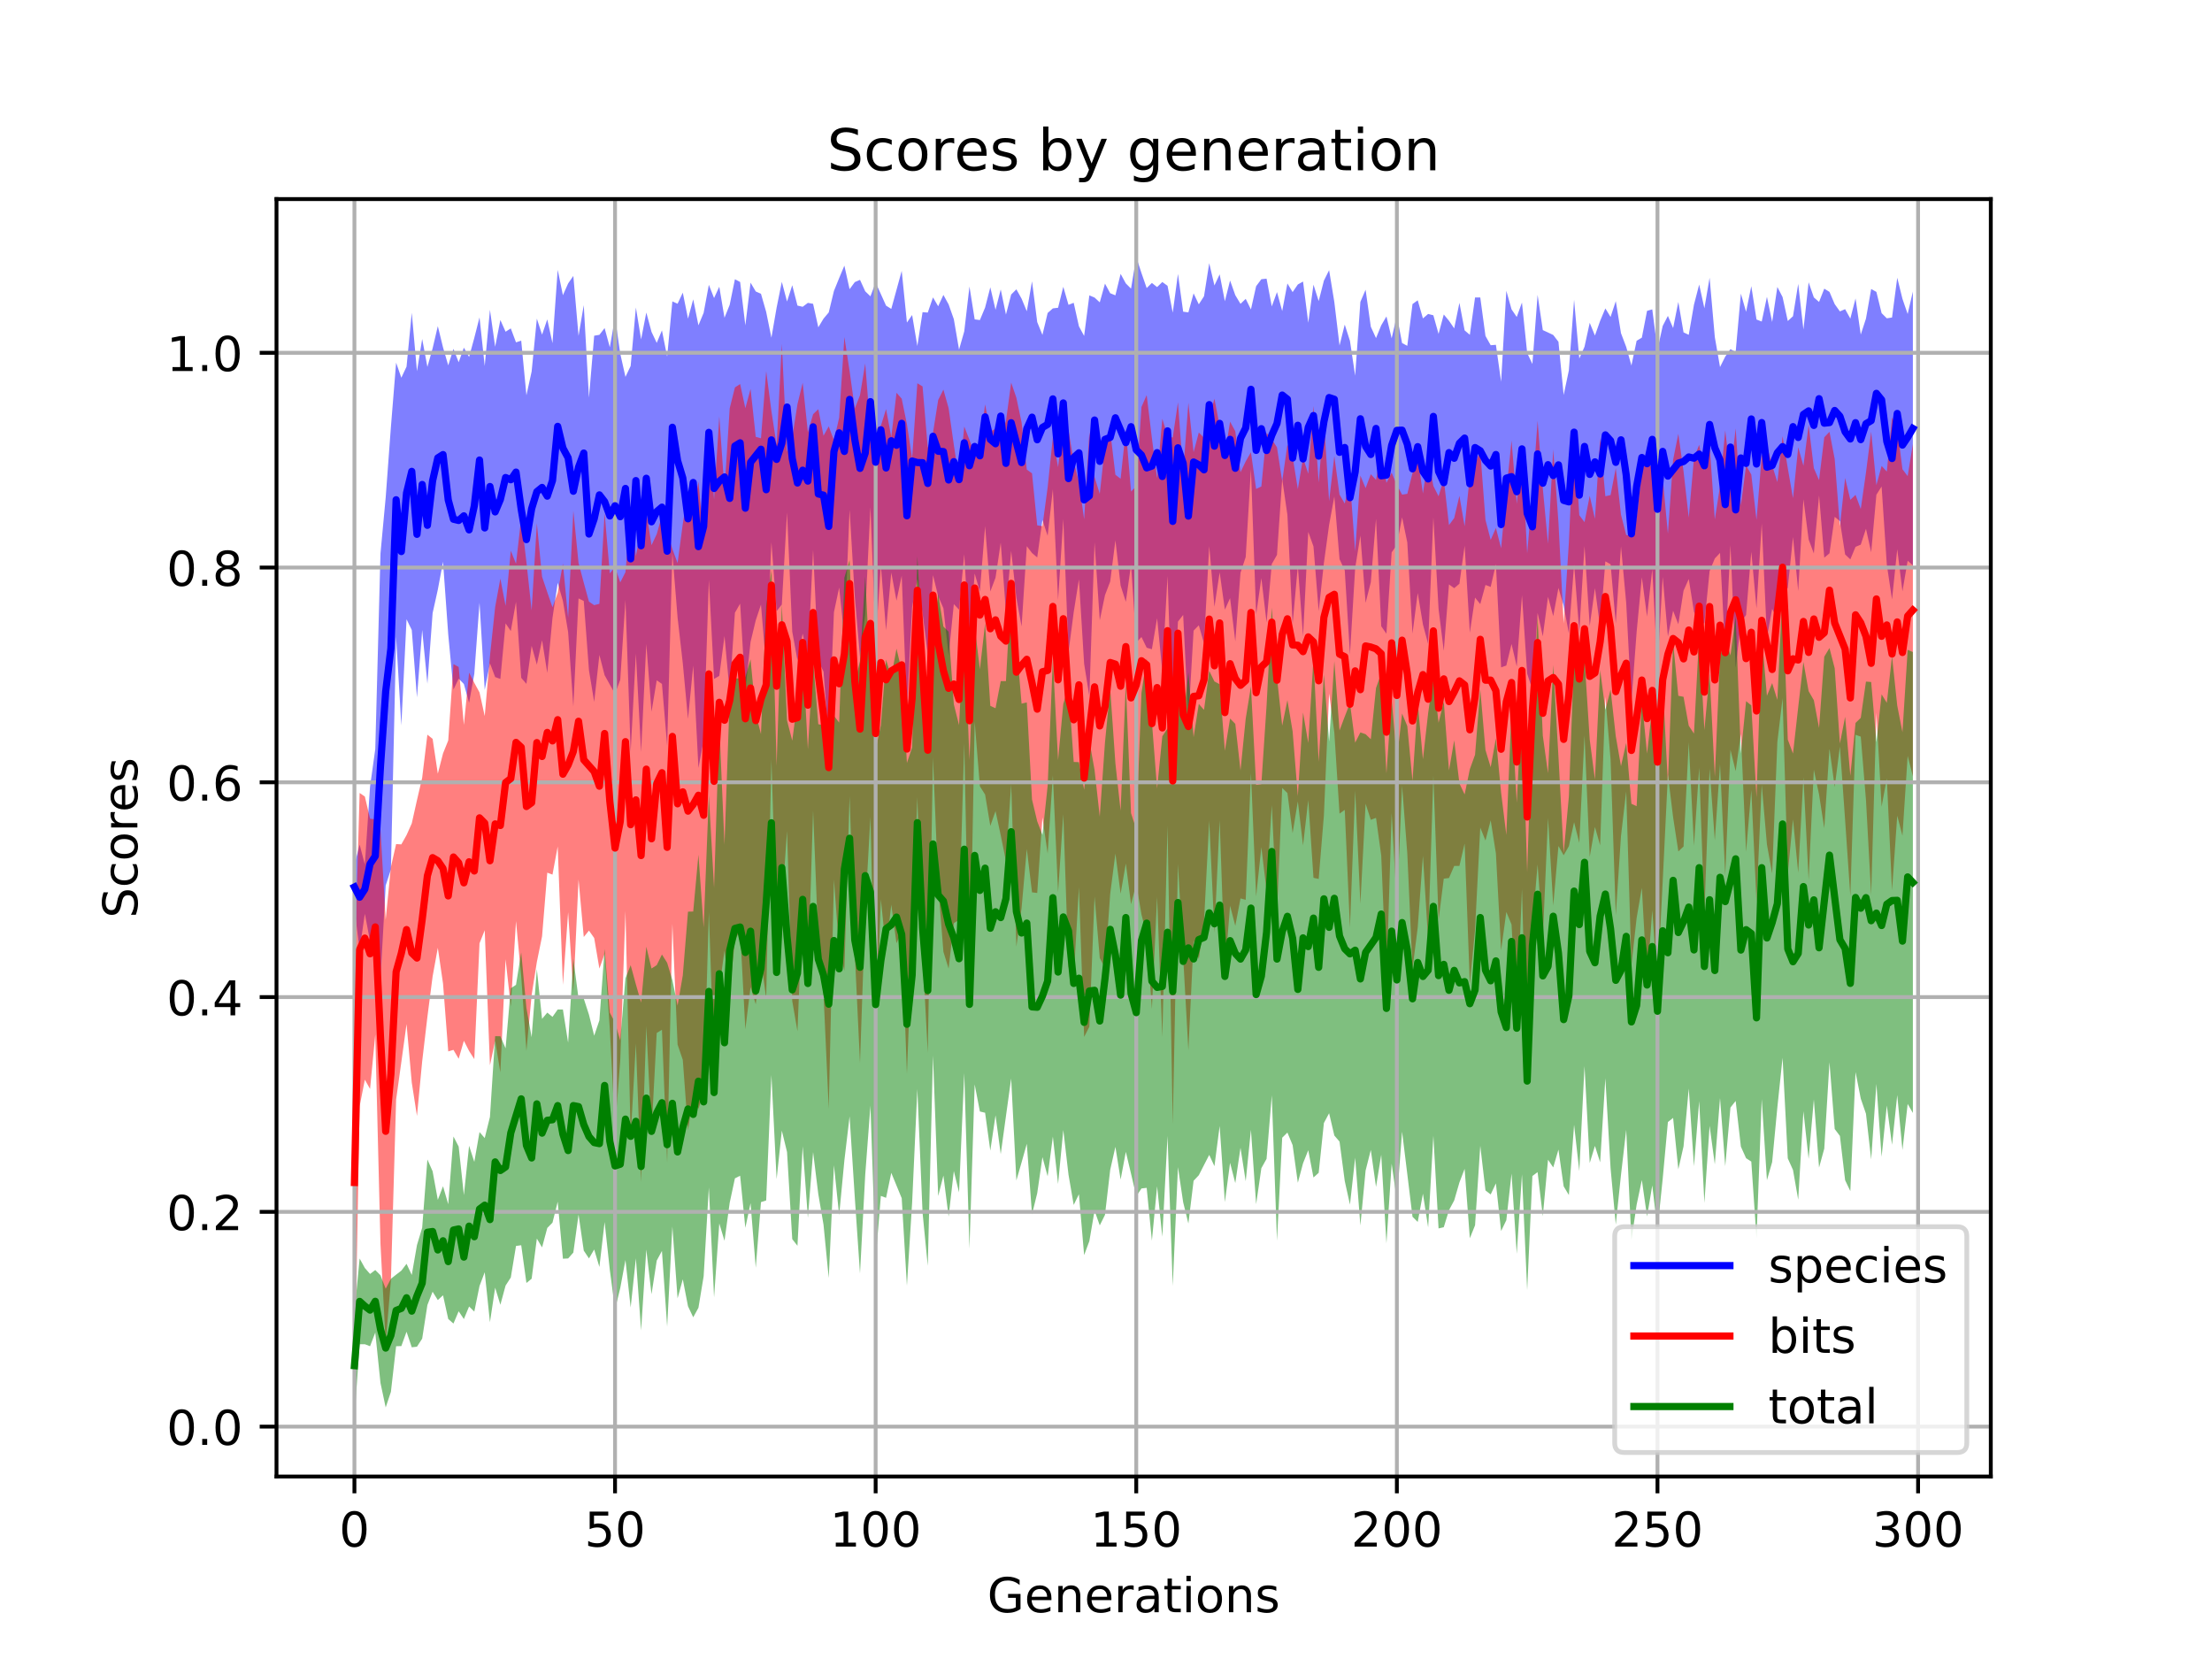 <?xml version="1.0" encoding="utf-8" standalone="no"?>
<!DOCTYPE svg PUBLIC "-//W3C//DTD SVG 1.1//EN"
  "http://www.w3.org/Graphics/SVG/1.1/DTD/svg11.dtd">
<!-- Created with matplotlib (https://matplotlib.org/) -->
<svg height="345.6pt" version="1.1" viewBox="0 0 460.8 345.6" width="460.8pt" xmlns="http://www.w3.org/2000/svg" xmlns:xlink="http://www.w3.org/1999/xlink">
 <defs>
  <style type="text/css">
*{stroke-linecap:butt;stroke-linejoin:round;}
  </style>
 </defs>
 <g id="figure_1">
  <g id="patch_1">
   <path d="M 0 345.6 
L 460.8 345.6 
L 460.8 0 
L 0 0 
z
" style="fill:#ffffff;"/>
  </g>
  <g id="axes_1">
   <g id="patch_2">
    <path d="M 57.6 307.584 
L 414.72 307.584 
L 414.72 41.472 
L 57.6 41.472 
z
" style="fill:#ffffff;"/>
   </g>
   <g id="PolyCollection_1">
    <path clip-path="url(#p6469c68e04)" d="M 73.833 180.206 
L 73.833 189.354 
L 74.919 197.848 
L 76.004 190.355 
L 77.09 196.09 
L 78.176 200.639 
L 79.262 203.969 
L 80.348 184.46 
L 81.433 181.121 
L 82.519 132.667 
L 83.605 151.106 
L 84.691 129.003 
L 85.777 131.233 
L 86.862 145.281 
L 87.948 131.236 
L 89.034 142.435 
L 90.12 127.726 
L 91.206 122.829 
L 92.291 117.022 
L 93.377 132.182 
L 94.463 143.658 
L 95.549 141.378 
L 96.635 142.494 
L 97.72 146.4 
L 98.806 140.377 
L 99.892 125.548 
L 100.978 143.714 
L 102.064 138.165 
L 103.149 141.044 
L 104.235 141.436 
L 105.321 129.854 
L 106.407 131.464 
L 107.493 125.378 
L 108.578 141.206 
L 109.664 142.465 
L 110.75 134.553 
L 111.836 138.464 
L 112.922 133.369 
L 114.007 140.184 
L 115.093 128.747 
L 116.179 121.418 
L 117.265 125.204 
L 118.351 131.676 
L 119.436 147.181 
L 120.522 124.664 
L 121.608 125.192 
L 122.694 139.651 
L 123.78 146.222 
L 124.865 136.434 
L 125.951 140.66 
L 127.037 142.61 
L 128.123 144.558 
L 129.209 141.609 
L 130.294 124.99 
L 131.38 156.606 
L 132.466 136.171 
L 133.552 156.681 
L 134.638 134.157 
L 135.723 148.267 
L 136.809 141.728 
L 137.895 142.471 
L 138.981 155.35 
L 140.067 115.234 
L 141.152 128.64 
L 142.238 138.175 
L 143.324 149.774 
L 144.41 138.667 
L 145.496 159.98 
L 146.581 154.165 
L 147.667 120.803 
L 148.753 141.429 
L 149.839 140.8 
L 150.925 132.511 
L 152.01 144.158 
L 153.096 127.651 
L 154.182 125.748 
L 155.268 143.946 
L 156.354 133.725 
L 157.439 129.218 
L 158.525 125.954 
L 159.611 139.042 
L 160.697 112.928 
L 161.783 127.315 
L 162.868 125.939 
L 163.954 106.767 
L 165.04 131.589 
L 166.126 137.57 
L 167.212 131.995 
L 168.297 137.366 
L 169.383 114.542 
L 170.469 137.612 
L 171.555 139.916 
L 172.641 154.245 
L 173.726 127.523 
L 174.812 122.407 
L 175.898 132.737 
L 176.984 106.172 
L 178.07 124.307 
L 179.155 136.849 
L 180.241 128.078 
L 181.327 105.618 
L 182.413 133.708 
L 183.499 117.825 
L 184.584 131.304 
L 185.67 119.284 
L 186.756 125.132 
L 187.842 119.949 
L 188.928 147.703 
L 190.013 126.464 
L 191.099 120.628 
L 192.185 127.73 
L 193.271 136.306 
L 194.357 119.818 
L 195.442 124.204 
L 196.528 126.705 
L 197.614 136.564 
L 198.7 125.85 
L 199.786 127.002 
L 200.871 115.453 
L 201.957 134.356 
L 203.043 119.487 
L 204.129 123.236 
L 205.215 109.607 
L 206.3 123.213 
L 207.386 120.352 
L 208.472 113.06 
L 209.558 127.529 
L 210.644 114.764 
L 211.729 124.586 
L 212.815 130.501 
L 213.901 113.781 
L 214.987 115.203 
L 216.073 116.125 
L 217.158 108.329 
L 218.244 111.619 
L 219.33 101.949 
L 220.416 124.996 
L 221.502 108.137 
L 222.587 135.895 
L 223.673 127.529 
L 224.759 120.696 
L 225.845 138.3 
L 226.931 145.043 
L 228.016 113.018 
L 229.102 129.228 
L 230.188 123.982 
L 231.274 121.149 
L 232.36 112.552 
L 233.445 121.99 
L 234.531 125.374 
L 235.617 117.65 
L 236.703 133.865 
L 237.789 132.701 
L 238.875 134.931 
L 239.96 135.248 
L 241.046 128.775 
L 242.132 139.781 
L 243.218 119.989 
L 244.304 152.086 
L 245.389 129.508 
L 246.475 128.1 
L 247.561 149.946 
L 248.647 131.376 
L 249.733 130.255 
L 250.818 134.034 
L 251.904 113.759 
L 252.99 126.407 
L 254.076 119.244 
L 255.162 127.008 
L 256.247 124.606 
L 257.333 133.611 
L 258.419 119.338 
L 259.505 116.023 
L 260.591 97.731 
L 261.676 128.018 
L 262.762 120.436 
L 263.848 129.648 
L 264.934 117.498 
L 266.02 115.597 
L 267.105 99.804 
L 268.191 107.277 
L 269.277 129.992 
L 270.363 117.919 
L 271.449 132.557 
L 272.534 110.807 
L 273.62 113.831 
L 274.706 127.305 
L 275.792 117.295 
L 276.878 109.353 
L 277.963 103.438 
L 279.049 116.483 
L 280.135 118.823 
L 281.221 136.333 
L 282.307 118.344 
L 283.392 111.587 
L 284.478 125.585 
L 285.564 121.297 
L 286.65 108.067 
L 287.736 130.464 
L 288.821 132.017 
L 289.907 115.072 
L 290.993 113.535 
L 292.079 107.762 
L 293.165 113.003 
L 294.25 131.99 
L 295.336 123.537 
L 296.422 130.086 
L 297.508 134.15 
L 298.594 107.809 
L 299.679 126.865 
L 300.765 135.588 
L 301.851 121.747 
L 302.937 122.53 
L 304.023 121.604 
L 305.108 113.697 
L 306.194 131.806 
L 307.28 124.498 
L 308.366 125.845 
L 309.452 121.863 
L 310.537 122.266 
L 311.623 117.536 
L 312.709 139.033 
L 313.795 138.643 
L 314.881 134.154 
L 315.966 138.833 
L 317.052 124.002 
L 318.138 140.326 
L 319.224 143.667 
L 320.31 127.687 
L 321.395 132.557 
L 322.481 124.333 
L 323.567 128.352 
L 324.653 122.471 
L 325.739 126.191 
L 326.824 131.946 
L 327.91 117.605 
L 328.996 131.612 
L 330.082 113.765 
L 331.168 130.407 
L 332.253 122.521 
L 333.339 130.652 
L 334.425 116.947 
L 335.511 117.549 
L 336.597 129.885 
L 337.682 113.838 
L 338.768 125.621 
L 339.854 146.269 
L 340.94 131.656 
L 342.026 120.27 
L 343.111 128.445 
L 344.197 118.601 
L 345.283 139.337 
L 346.369 120.172 
L 347.455 132.559 
L 348.54 127.236 
L 349.626 130.044 
L 350.712 123.054 
L 351.798 120.627 
L 352.884 127.424 
L 353.969 129.896 
L 355.055 129.842 
L 356.141 118.989 
L 357.227 116.342 
L 358.313 115.184 
L 359.398 135.942 
L 360.484 113.54 
L 361.57 139.111 
L 362.656 129.638 
L 363.742 128.114 
L 364.827 114.945 
L 365.913 126.771 
L 366.999 109.073 
L 368.085 132.814 
L 369.171 126.85 
L 370.256 128.835 
L 371.342 124.196 
L 372.428 122.464 
L 373.514 111.879 
L 374.6 123.133 
L 375.685 104.013 
L 376.771 112.384 
L 377.857 115.291 
L 378.943 103.21 
L 380.029 116.176 
L 381.114 115.265 
L 382.2 107.669 
L 383.286 108.558 
L 384.372 115.498 
L 385.458 116.526 
L 386.543 113.918 
L 387.629 113.466 
L 388.715 110.159 
L 389.801 115.055 
L 390.887 103.07 
L 391.972 101.344 
L 393.058 117.642 
L 394.144 124.888 
L 395.23 114.407 
L 396.316 123.18 
L 397.401 116.806 
L 398.487 117.786 
L 398.487 60.735 
L 398.487 60.735 
L 397.401 65.411 
L 396.316 62.257 
L 395.23 57.86 
L 394.144 66.142 
L 393.058 66.311 
L 391.972 65.232 
L 390.887 60.812 
L 389.801 60.2 
L 388.715 66.375 
L 387.629 69.699 
L 386.543 62.178 
L 385.458 66.37 
L 384.372 64.401 
L 383.286 64.872 
L 382.2 63.353 
L 381.114 60.804 
L 380.029 60.135 
L 378.943 62.9 
L 377.857 61.96 
L 376.771 58.808 
L 375.685 68.656 
L 374.6 59.137 
L 373.514 65.873 
L 372.428 66.875 
L 371.342 61.886 
L 370.256 59.78 
L 369.171 67.079 
L 368.085 61.84 
L 366.999 66.979 
L 365.913 66.559 
L 364.827 59.612 
L 363.742 64.957 
L 362.656 61.169 
L 361.57 73.323 
L 360.484 72.73 
L 359.398 74.291 
L 358.313 76.464 
L 357.227 70.223 
L 356.141 57.859 
L 355.055 64.222 
L 353.969 59.282 
L 352.884 63.472 
L 351.798 69.75 
L 350.712 69.238 
L 349.626 62.901 
L 348.54 68.34 
L 347.455 65.809 
L 346.369 67.905 
L 345.283 72.846 
L 344.197 64.448 
L 343.111 64.759 
L 342.026 70.34 
L 340.94 70.989 
L 339.854 76.151 
L 338.768 72.273 
L 337.682 69.407 
L 336.597 62.738 
L 335.511 66.028 
L 334.425 64.25 
L 333.339 66.838 
L 332.253 69.905 
L 331.168 67.245 
L 330.082 72.237 
L 328.996 74.692 
L 327.91 62.446 
L 326.824 77.159 
L 325.739 82.288 
L 324.653 71.199 
L 323.567 69.783 
L 322.481 69.265 
L 321.395 68.764 
L 320.31 61.429 
L 319.224 75.826 
L 318.138 73.54 
L 317.052 63.019 
L 315.966 66.031 
L 314.881 64.437 
L 313.795 60.575 
L 312.709 79.521 
L 311.623 71.83 
L 310.537 71.914 
L 309.452 69.982 
L 308.366 61.964 
L 307.28 61.969 
L 306.194 69.747 
L 305.108 68.824 
L 304.023 63.083 
L 302.937 68.402 
L 301.851 66.823 
L 300.765 65.509 
L 299.679 69.561 
L 298.594 65.683 
L 297.508 65.399 
L 296.422 66.331 
L 295.336 62.554 
L 294.25 63.344 
L 293.165 72.041 
L 292.079 71.466 
L 290.993 65.765 
L 289.907 70.473 
L 288.821 65.921 
L 287.736 67.769 
L 286.65 70.436 
L 285.564 68.06 
L 284.478 60.354 
L 283.392 62.889 
L 282.307 78.27 
L 281.221 71.019 
L 280.135 67.617 
L 279.049 71.971 
L 277.963 62.914 
L 276.878 56.283 
L 275.792 58.47 
L 274.706 62.723 
L 273.62 59.294 
L 272.534 67.231 
L 271.449 58.652 
L 270.363 59.26 
L 269.277 60.85 
L 268.191 59.048 
L 267.105 64.794 
L 266.02 60.849 
L 264.934 63.833 
L 263.848 58.054 
L 262.762 58.165 
L 261.676 59.621 
L 260.591 64.469 
L 259.505 62.256 
L 258.419 63.299 
L 257.333 61.491 
L 256.247 58.434 
L 255.162 62.761 
L 254.076 57.147 
L 252.99 59.469 
L 251.904 54.83 
L 250.818 61.712 
L 249.733 63.397 
L 248.647 61.113 
L 247.561 65.074 
L 246.475 64.934 
L 245.389 57.066 
L 244.304 65.135 
L 243.218 59.534 
L 242.132 58.748 
L 241.046 59.804 
L 239.96 58.941 
L 238.875 60.009 
L 237.789 56.88 
L 236.703 53.568 
L 235.617 60.128 
L 234.531 59.043 
L 233.445 57.05 
L 232.36 61.522 
L 231.274 61.086 
L 230.188 59.085 
L 229.102 62.983 
L 228.016 61.986 
L 226.931 61.53 
L 225.845 69.982 
L 224.759 67.972 
L 223.673 63.08 
L 222.587 63.501 
L 221.502 59.745 
L 220.416 64.111 
L 219.33 64.242 
L 218.244 65.202 
L 217.158 69.772 
L 216.073 67.094 
L 214.987 58.602 
L 213.901 64.838 
L 212.815 62.221 
L 211.729 60.27 
L 210.644 61.359 
L 209.558 65.532 
L 208.472 60.298 
L 207.386 64.531 
L 206.3 59.854 
L 205.215 64.064 
L 204.129 66.675 
L 203.043 66.532 
L 201.957 59.69 
L 200.871 69.028 
L 199.786 72.833 
L 198.7 66.487 
L 197.614 63.414 
L 196.528 61.435 
L 195.442 63.801 
L 194.357 61.952 
L 193.271 65.113 
L 192.185 65.027 
L 191.099 72.084 
L 190.013 65.622 
L 188.928 67.2 
L 187.842 56.424 
L 186.756 60.387 
L 185.67 64.347 
L 184.584 63.673 
L 183.499 61.26 
L 182.413 58.871 
L 181.327 61.727 
L 180.241 60.682 
L 179.155 58.298 
L 178.07 58.771 
L 176.984 60.243 
L 175.898 55.34 
L 174.812 57.928 
L 173.726 60.608 
L 172.641 65.087 
L 171.555 66.379 
L 170.469 68.189 
L 169.383 63.29 
L 168.297 63.094 
L 167.212 63.909 
L 166.126 63.657 
L 165.04 59.415 
L 163.954 62.815 
L 162.868 58.711 
L 161.783 64.083 
L 160.697 70.344 
L 159.611 64.99 
L 158.525 61.201 
L 157.439 60.72 
L 156.354 58.88 
L 155.268 67.781 
L 154.182 58.741 
L 153.096 58.172 
L 152.01 63.498 
L 150.925 66.196 
L 149.839 59.733 
L 148.753 62.093 
L 147.667 59.337 
L 146.581 65.168 
L 145.496 67.773 
L 144.41 62.358 
L 143.324 66.382 
L 142.238 60.963 
L 141.152 63.276 
L 140.067 62.786 
L 138.981 74.3 
L 137.895 68.826 
L 136.809 71.431 
L 135.723 69.133 
L 134.638 65.105 
L 133.552 70.704 
L 132.466 64.058 
L 131.38 76.23 
L 130.294 78.514 
L 129.209 73.67 
L 128.123 66.149 
L 127.037 72.347 
L 125.951 68.346 
L 124.865 69.754 
L 123.78 69.934 
L 122.694 82.849 
L 121.608 63.566 
L 120.522 69.972 
L 119.436 57.486 
L 118.351 59.05 
L 117.265 61.496 
L 116.179 56.217 
L 115.093 71.482 
L 114.007 66.532 
L 112.922 69.714 
L 111.836 66.382 
L 110.75 77.389 
L 109.664 82.343 
L 108.578 70.968 
L 107.493 71.317 
L 106.407 68.416 
L 105.321 69.104 
L 104.235 66.658 
L 103.149 72.231 
L 102.064 64.533 
L 100.978 76.245 
L 99.892 66.118 
L 98.806 70.383 
L 97.72 74.364 
L 96.635 72.427 
L 95.549 75.468 
L 94.463 72.668 
L 93.377 76.118 
L 92.291 72.371 
L 91.206 67.942 
L 90.12 72.565 
L 89.034 76.432 
L 87.948 70.612 
L 86.862 77.335 
L 85.777 65.157 
L 84.691 76.371 
L 83.605 78.687 
L 82.519 75.552 
L 81.433 88.964 
L 80.348 103.629 
L 79.262 115.295 
L 78.176 156.046 
L 77.09 163.869 
L 76.004 180.082 
L 74.919 175.954 
L 73.833 180.206 
z
" style="fill:#0000ff;fill-opacity:0.5;"/>
   </g>
   <g id="PolyCollection_2">
    <path clip-path="url(#p6469c68e04)" d="M 73.833 202.847 
L 73.833 289.825 
L 74.919 230.44 
L 76.004 224.919 
L 77.09 226.84 
L 78.176 215.514 
L 79.262 259.182 
L 80.348 279.744 
L 81.433 266.779 
L 82.519 229.069 
L 83.605 221.25 
L 84.691 213.326 
L 85.777 225.503 
L 86.862 232.476 
L 87.948 221.091 
L 89.034 211.835 
L 90.12 203.406 
L 91.206 197.439 
L 92.291 204.893 
L 93.377 219.027 
L 94.463 218.707 
L 95.549 220.563 
L 96.635 216.807 
L 97.72 218.93 
L 98.806 220.634 
L 99.892 196.508 
L 100.978 193.785 
L 102.064 221.915 
L 103.149 216.824 
L 104.235 223.403 
L 105.321 199.83 
L 106.407 209.655 
L 107.493 191.875 
L 108.578 203.4 
L 109.664 218.939 
L 110.75 207.268 
L 111.836 200.4 
L 112.922 195.043 
L 114.007 181.795 
L 115.093 182.192 
L 116.179 176.335 
L 117.265 205.164 
L 118.351 190.032 
L 119.436 206.71 
L 120.522 183.216 
L 121.608 195.192 
L 122.694 193.857 
L 123.78 195.406 
L 124.865 201.772 
L 125.951 198.71 
L 127.037 214.386 
L 128.123 235.249 
L 129.209 220.915 
L 130.294 189.809 
L 131.38 236.916 
L 132.466 217.421 
L 133.552 246.259 
L 134.638 213.77 
L 135.723 235.914 
L 136.809 215.185 
L 137.895 214.524 
L 138.981 242.219 
L 140.067 192.453 
L 141.152 217.6 
L 142.238 220.797 
L 143.324 235.47 
L 144.41 228.373 
L 145.496 230.99 
L 146.581 227.567 
L 147.667 190.044 
L 148.753 221.503 
L 149.839 205.9 
L 150.925 198.028 
L 152.01 206.828 
L 153.096 195.837 
L 154.182 193.835 
L 155.268 214.426 
L 156.354 205.626 
L 157.439 209.221 
L 158.525 199.961 
L 159.611 208.001 
L 160.697 158.189 
L 161.783 193.176 
L 162.868 188.682 
L 163.954 173.126 
L 165.04 208.529 
L 166.126 214.831 
L 167.212 187.928 
L 168.297 203.745 
L 169.383 168.922 
L 170.469 196.057 
L 171.555 207.057 
L 172.641 231.005 
L 173.726 183.225 
L 174.812 197.866 
L 175.898 202.243 
L 176.984 165.876 
L 178.07 198.658 
L 179.155 221.463 
L 180.241 189.689 
L 181.327 170.17 
L 182.413 216.487 
L 183.499 187.34 
L 184.584 198.019 
L 185.67 188.458 
L 186.756 196.504 
L 187.842 193.948 
L 188.928 223.726 
L 190.013 195.436 
L 191.099 166.092 
L 192.185 198.673 
L 193.271 219.316 
L 194.357 157.789 
L 195.442 184.524 
L 196.528 198.274 
L 197.614 201.774 
L 198.7 192.307 
L 199.786 191.634 
L 200.871 154.869 
L 201.957 208.645 
L 203.043 150.335 
L 204.129 163.799 
L 205.215 165.527 
L 206.3 172.049 
L 207.386 168.973 
L 208.472 174.017 
L 209.558 179.384 
L 210.644 163.366 
L 211.729 197.21 
L 212.815 189.165 
L 213.901 176.871 
L 214.987 185.888 
L 216.073 186.023 
L 217.158 170.28 
L 218.244 177.82 
L 219.33 161.532 
L 220.416 185.914 
L 221.502 169.617 
L 222.587 201.425 
L 223.673 203.788 
L 224.759 184.851 
L 225.845 216.01 
L 226.931 213.895 
L 228.016 186.78 
L 229.102 199.575 
L 230.188 201.625 
L 231.274 186.224 
L 232.36 177.823 
L 233.445 186.182 
L 234.531 179.891 
L 235.617 188.376 
L 236.703 184.102 
L 237.789 190.511 
L 238.875 194.698 
L 239.96 210.219 
L 241.046 186.832 
L 242.132 216.048 
L 243.218 171.993 
L 244.304 234.232 
L 245.389 180.011 
L 246.475 199.397 
L 247.561 218.812 
L 248.647 195.942 
L 249.733 199.766 
L 250.818 191.99 
L 251.904 170.982 
L 252.99 194.322 
L 254.076 170.848 
L 255.162 202.142 
L 256.247 188.678 
L 257.333 192.881 
L 258.419 187.164 
L 259.505 187.449 
L 260.591 160.991 
L 261.676 186.76 
L 262.762 176.49 
L 263.848 185.581 
L 264.934 167.711 
L 266.02 190.213 
L 267.105 164.141 
L 268.191 165.207 
L 269.277 173.568 
L 270.363 166.937 
L 271.449 176.119 
L 272.534 166.668 
L 273.62 182.864 
L 274.706 183.104 
L 275.792 169.869 
L 276.878 144.477 
L 277.963 152.598 
L 279.049 169.494 
L 280.135 168.711 
L 281.221 193.261 
L 282.307 164.691 
L 283.392 188.283 
L 284.478 167.432 
L 285.564 170.79 
L 286.65 170.375 
L 287.736 178.231 
L 288.821 204.457 
L 289.907 169.372 
L 290.993 188.732 
L 292.079 163.686 
L 293.165 177.791 
L 294.25 201.84 
L 295.336 193.234 
L 296.422 178.275 
L 297.508 195.892 
L 298.594 161.626 
L 299.679 191.655 
L 300.765 183.042 
L 301.851 182.91 
L 302.937 180.389 
L 304.023 180.392 
L 305.108 175.734 
L 306.194 204.975 
L 307.28 193.68 
L 308.366 172.404 
L 309.452 175.097 
L 310.537 170.891 
L 311.623 177.79 
L 312.709 197.957 
L 313.795 189.979 
L 314.881 192.588 
L 315.966 212.528 
L 317.052 185.175 
L 318.138 225.138 
L 319.224 193.01 
L 320.31 180.074 
L 321.395 195.438 
L 322.481 170.405 
L 323.567 188.663 
L 324.653 176.232 
L 325.739 178.167 
L 326.824 176.282 
L 327.91 171.283 
L 328.996 175.584 
L 330.082 153.193 
L 331.168 178.513 
L 332.253 172.277 
L 333.339 176.096 
L 334.425 145.157 
L 335.511 158.24 
L 336.597 190.651 
L 337.682 174.15 
L 338.768 164.873 
L 339.854 201.082 
L 340.94 191.241 
L 342.026 184.951 
L 343.111 204.465 
L 344.197 189.619 
L 345.283 205.31 
L 346.369 183.679 
L 347.455 161.398 
L 348.54 170.246 
L 349.626 177.37 
L 350.712 176.349 
L 351.798 154.674 
L 352.884 176.204 
L 353.969 159.899 
L 355.055 190.359 
L 356.141 160.117 
L 357.227 175.083 
L 358.313 159.218 
L 359.398 182.308 
L 360.484 156.205 
L 361.57 160.644 
L 362.656 152.876 
L 363.742 177.46 
L 364.827 164.571 
L 365.913 187.906 
L 366.999 163.493 
L 368.085 175.909 
L 369.171 181.967 
L 370.256 154.57 
L 371.342 145.462 
L 372.428 181.965 
L 373.514 170.703 
L 374.6 181.815 
L 375.685 161.887 
L 376.771 183.3 
L 377.857 160.37 
L 378.943 165.515 
L 380.029 172.537 
L 381.114 155.94 
L 382.2 163.944 
L 383.286 155.503 
L 384.372 170.864 
L 385.458 186.666 
L 386.543 153.071 
L 387.629 153.451 
L 388.715 166.647 
L 389.801 186.448 
L 390.887 148.484 
L 391.972 168.045 
L 393.058 162.142 
L 394.144 185.492 
L 395.23 169.922 
L 396.316 174.102 
L 397.401 157.471 
L 398.487 161.748 
L 398.487 92.467 
L 398.487 92.467 
L 397.401 99.184 
L 396.316 97.746 
L 395.23 89.19 
L 394.144 86.989 
L 393.058 98.235 
L 391.972 97.062 
L 390.887 101.054 
L 389.801 89.916 
L 388.715 98.454 
L 387.629 106.026 
L 386.543 103.083 
L 385.458 104.122 
L 384.372 99.565 
L 383.286 109.593 
L 382.2 95.61 
L 381.114 89.953 
L 380.029 91.098 
L 378.943 100.016 
L 377.857 97.52 
L 376.771 88.518 
L 375.685 97.04 
L 374.6 93.165 
L 373.514 103.776 
L 372.428 97.525 
L 371.342 90.863 
L 370.256 100.421 
L 369.171 96.962 
L 368.085 92.807 
L 366.999 94.97 
L 365.913 108.311 
L 364.827 98.855 
L 363.742 96.947 
L 362.656 105.288 
L 361.57 89.234 
L 360.484 99.042 
L 359.398 89.63 
L 358.313 101.249 
L 357.227 108.201 
L 356.141 92.6 
L 355.055 98.001 
L 353.969 92.652 
L 352.884 95.423 
L 351.798 107.821 
L 350.712 98.166 
L 349.626 90.363 
L 348.54 95.781 
L 347.455 111.173 
L 346.369 99.557 
L 345.283 112.221 
L 344.197 98.026 
L 343.111 94.937 
L 342.026 98.387 
L 340.94 107.911 
L 339.854 111.581 
L 338.768 111.449 
L 337.682 107.219 
L 336.597 97.506 
L 335.511 103.133 
L 334.425 103.373 
L 333.339 91.29 
L 332.253 108.078 
L 331.168 103.291 
L 330.082 108.777 
L 328.996 107.318 
L 327.91 89.392 
L 326.824 113.009 
L 325.739 129.879 
L 324.653 108.8 
L 323.567 93.612 
L 322.481 113.273 
L 321.395 101.751 
L 320.31 87.629 
L 319.224 102.753 
L 318.138 115.257 
L 317.052 94.165 
L 315.966 104.955 
L 314.881 91.764 
L 313.795 102.402 
L 312.709 114.205 
L 311.623 109.974 
L 310.537 112.47 
L 309.452 108.288 
L 308.366 93.956 
L 307.28 96.691 
L 306.194 99.098 
L 305.108 109.638 
L 304.023 103.291 
L 302.937 107.912 
L 301.851 109.387 
L 300.765 99.806 
L 299.679 103.381 
L 298.594 101.227 
L 297.508 95.415 
L 296.422 102.79 
L 295.336 95.365 
L 294.25 98.546 
L 293.165 102.874 
L 292.079 103.039 
L 290.993 101.024 
L 289.907 98.474 
L 288.821 100.588 
L 287.736 94.124 
L 286.65 99.953 
L 285.564 98.786 
L 284.478 101.684 
L 283.392 99.063 
L 282.307 114.817 
L 281.221 100.152 
L 280.135 104.898 
L 279.049 103.034 
L 277.963 95.008 
L 276.878 104.393 
L 275.792 87.353 
L 274.706 100.532 
L 273.62 84.57 
L 272.534 98.684 
L 271.449 95.384 
L 270.363 101.893 
L 269.277 95.13 
L 268.191 92.605 
L 267.105 100.233 
L 266.02 93.19 
L 264.934 91.502 
L 263.848 90.18 
L 262.762 101.341 
L 261.676 101.845 
L 260.591 94.208 
L 259.505 96.11 
L 258.419 98.374 
L 257.333 89.83 
L 256.247 87.835 
L 255.162 94.743 
L 254.076 88.682 
L 252.99 83.068 
L 251.904 86.955 
L 250.818 91.198 
L 249.733 90.098 
L 248.647 94.196 
L 247.561 83.888 
L 246.475 98.347 
L 245.389 83.802 
L 244.304 91.149 
L 243.218 90.776 
L 242.132 87.238 
L 241.046 99.631 
L 239.96 91.265 
L 238.875 82.298 
L 237.789 84.774 
L 236.703 101.288 
L 235.617 102.394 
L 234.531 89.493 
L 233.445 99.727 
L 232.36 98.899 
L 231.274 89.794 
L 230.188 92.861 
L 229.102 102.869 
L 228.016 99.385 
L 226.931 90.04 
L 225.845 108.166 
L 224.759 100.461 
L 223.673 96.109 
L 222.587 89.596 
L 221.502 88.171 
L 220.416 97.322 
L 219.33 91.138 
L 218.244 101.503 
L 217.158 109.604 
L 216.073 109.442 
L 214.987 98.601 
L 213.901 97.817 
L 212.815 87.987 
L 211.729 82.846 
L 210.644 79.7 
L 209.558 87.722 
L 208.472 91.043 
L 207.386 89.287 
L 206.3 89.92 
L 205.215 84.238 
L 204.129 92.468 
L 203.043 94.657 
L 201.957 91.634 
L 200.871 88.853 
L 199.786 99.792 
L 198.7 92.677 
L 197.614 85.011 
L 196.528 81.162 
L 195.442 83.321 
L 194.357 90.163 
L 193.271 93.246 
L 192.185 80.501 
L 191.099 79.843 
L 190.013 95.471 
L 188.928 88.358 
L 187.842 83.049 
L 186.756 81.823 
L 185.67 91.044 
L 184.584 85.217 
L 183.499 88.708 
L 182.413 89.131 
L 181.327 89.563 
L 180.241 75.711 
L 179.155 82.318 
L 178.07 85.109 
L 176.984 77.273 
L 175.898 70.208 
L 174.812 87.016 
L 173.726 91.726 
L 172.641 88.811 
L 171.555 90.771 
L 170.469 85.235 
L 169.383 86.283 
L 168.297 90.05 
L 167.212 79.732 
L 166.126 84.189 
L 165.04 91.112 
L 163.954 94.093 
L 162.868 71.624 
L 161.783 92.721 
L 160.697 85.604 
L 159.611 77.317 
L 158.525 91.293 
L 157.439 91.004 
L 156.354 81.022 
L 155.268 85.036 
L 154.182 79.999 
L 153.096 80.712 
L 152.01 85.046 
L 150.925 102.048 
L 149.839 86.702 
L 148.753 104.033 
L 147.667 90.735 
L 146.581 112.095 
L 145.496 100.338 
L 144.41 106.791 
L 143.324 102.486 
L 142.238 109.117 
L 141.152 117.296 
L 140.067 114.37 
L 138.981 110.811 
L 137.895 107.415 
L 136.809 111.264 
L 135.723 113.567 
L 134.638 106.684 
L 133.552 110.202 
L 132.466 115.835 
L 131.38 106.683 
L 130.294 119.192 
L 129.209 121.324 
L 128.123 118.092 
L 127.037 119.448 
L 125.951 106.896 
L 124.865 125.78 
L 123.78 126.062 
L 122.694 125.332 
L 121.608 121.379 
L 120.522 117.284 
L 119.436 106.383 
L 118.351 128.679 
L 117.265 117.396 
L 116.179 123.514 
L 115.093 126.498 
L 114.007 123.358 
L 112.922 120.138 
L 111.836 108.988 
L 110.75 127.169 
L 109.664 117.084 
L 108.578 107.927 
L 107.493 117.43 
L 106.407 114.718 
L 105.321 126.207 
L 104.235 120.53 
L 103.149 126.453 
L 102.064 136.698 
L 100.978 149.176 
L 99.892 144.24 
L 98.806 142.251 
L 97.72 140.119 
L 96.635 151.017 
L 95.549 138.94 
L 94.463 138.35 
L 93.377 154.25 
L 92.291 156.948 
L 91.206 161.175 
L 90.12 153.92 
L 89.034 153.042 
L 87.948 162.016 
L 86.862 166.684 
L 85.777 171.534 
L 84.691 173.969 
L 83.605 175.9 
L 82.519 175.835 
L 81.433 180.605 
L 80.348 191.597 
L 79.262 172.811 
L 78.176 170.671 
L 77.09 170.549 
L 76.004 165.932 
L 74.919 165.189 
L 73.833 202.847 
z
" style="fill:#ff0000;fill-opacity:0.5;"/>
   </g>
   <g id="PolyCollection_3">
    <path clip-path="url(#p6469c68e04)" d="M 73.833 273.504 
L 73.833 295.488 
L 74.919 280.029 
L 76.004 280.027 
L 77.09 280.445 
L 78.176 277.599 
L 79.262 288.099 
L 80.348 293.196 
L 81.433 289.946 
L 82.519 280.445 
L 83.605 280.417 
L 84.691 277.425 
L 85.777 280.665 
L 86.862 280.542 
L 87.948 278.862 
L 89.034 271.864 
L 90.12 269.089 
L 91.206 270.827 
L 92.291 269.835 
L 93.377 274.768 
L 94.463 275.725 
L 95.549 273.16 
L 96.635 274.785 
L 97.72 272.165 
L 98.806 273.226 
L 99.892 267.895 
L 100.978 265.031 
L 102.064 275.446 
L 103.149 268.244 
L 104.235 271.808 
L 105.321 267.809 
L 106.407 266.131 
L 107.493 259.556 
L 108.578 259.401 
L 109.664 267.269 
L 110.75 266.38 
L 111.836 258.018 
L 112.922 259.856 
L 114.007 255.806 
L 115.093 254.705 
L 116.179 250.337 
L 117.265 262.215 
L 118.351 262.157 
L 119.436 260.932 
L 120.522 253.025 
L 121.608 260.521 
L 122.694 262.151 
L 123.78 260.287 
L 124.865 263.935 
L 125.951 254.573 
L 127.037 264.544 
L 128.123 272.765 
L 129.209 268.32 
L 130.294 262.48 
L 131.38 272.375 
L 132.466 262.128 
L 133.552 277.156 
L 134.638 260.303 
L 135.723 269.614 
L 136.809 262.602 
L 137.895 260.597 
L 138.981 276.352 
L 140.067 255.494 
L 141.152 270.474 
L 142.238 266.499 
L 143.324 272.118 
L 144.41 274.415 
L 145.496 272.435 
L 146.581 265.882 
L 147.667 247.368 
L 148.753 270.278 
L 149.839 254.865 
L 150.925 258.479 
L 152.01 250.552 
L 153.096 245.472 
L 154.182 244.931 
L 155.268 255.781 
L 156.354 250.635 
L 157.439 264.098 
L 158.525 250.426 
L 159.611 250.073 
L 160.697 223.937 
L 161.783 245.629 
L 162.868 235.526 
L 163.954 239.985 
L 165.04 258.128 
L 166.126 259.521 
L 167.212 238.802 
L 168.297 253.671 
L 169.383 240.01 
L 170.469 248.761 
L 171.555 255.142 
L 172.641 266.233 
L 173.726 242.744 
L 174.812 253.126 
L 175.898 241.753 
L 176.984 232.558 
L 178.07 249.453 
L 179.155 265.294 
L 180.241 244.743 
L 181.327 230.317 
L 182.413 262.378 
L 183.499 249.13 
L 184.584 249.525 
L 185.67 244.321 
L 186.756 246.967 
L 187.842 249.603 
L 188.928 267.826 
L 190.013 250.547 
L 191.099 226.88 
L 192.185 252.63 
L 193.271 263.693 
L 194.357 219.908 
L 195.442 249.159 
L 196.528 244.891 
L 197.614 253.426 
L 198.7 243.952 
L 199.786 248.397 
L 200.871 223.533 
L 201.957 260.114 
L 203.043 225.902 
L 204.129 231.547 
L 205.215 231.805 
L 206.3 239.699 
L 207.386 232.333 
L 208.472 240.417 
L 209.558 232.503 
L 210.644 224.663 
L 211.729 245.903 
L 212.815 242.148 
L 213.901 238.267 
L 214.987 252.962 
L 216.073 248.571 
L 217.158 241.05 
L 218.244 245.047 
L 219.33 236.775 
L 220.416 246.643 
L 221.502 235.396 
L 222.587 244.687 
L 223.673 251.009 
L 224.759 248.783 
L 225.845 261.467 
L 226.931 258.545 
L 228.016 252.203 
L 229.102 255.275 
L 230.188 253.086 
L 231.274 243.699 
L 232.36 238.906 
L 233.445 245.722 
L 234.531 239.947 
L 235.617 244.514 
L 236.703 249.192 
L 237.789 247.578 
L 238.875 247.454 
L 239.96 258.453 
L 241.046 247.119 
L 242.132 257.625 
L 243.218 236.648 
L 244.304 267.872 
L 245.389 243.129 
L 246.475 250.447 
L 247.561 254.878 
L 248.647 245.977 
L 249.733 244.824 
L 250.818 242.693 
L 251.904 240.582 
L 252.99 242.938 
L 254.076 234.56 
L 255.162 250.424 
L 256.247 242.229 
L 257.333 246.455 
L 258.419 239.097 
L 259.505 246.079 
L 260.591 235.352 
L 261.676 250.854 
L 262.762 243.358 
L 263.848 241.406 
L 264.934 228.179 
L 266.02 258.447 
L 267.105 237.01 
L 268.191 235.93 
L 269.277 238.55 
L 270.363 246.388 
L 271.449 242.329 
L 272.534 239.61 
L 273.62 245.298 
L 274.706 244.317 
L 275.792 233.94 
L 276.878 231.904 
L 277.963 236.545 
L 279.049 237.815 
L 280.135 246.018 
L 281.221 250.94 
L 282.307 241.178 
L 283.392 255.282 
L 284.478 243.853 
L 285.564 239.554 
L 286.65 247.26 
L 287.736 240.549 
L 288.821 259.015 
L 289.907 242.412 
L 290.993 250.036 
L 292.079 235.735 
L 293.165 244.581 
L 294.25 253.473 
L 295.336 254.55 
L 296.422 248.666 
L 297.508 255.681 
L 298.594 236.593 
L 299.679 255.904 
L 300.765 255.653 
L 301.851 252.099 
L 302.937 250.073 
L 304.023 246.329 
L 305.108 243.49 
L 306.194 257.949 
L 307.28 255.249 
L 308.366 238.689 
L 309.452 247.985 
L 310.537 248.829 
L 311.623 246.517 
L 312.709 256.449 
L 313.795 254.19 
L 314.881 244.473 
L 315.966 261.197 
L 317.052 244.642 
L 318.138 268.746 
L 319.224 244.985 
L 320.31 244.176 
L 321.395 253.356 
L 322.481 241.586 
L 323.567 243.202 
L 324.653 239.478 
L 325.739 247.132 
L 326.824 248.947 
L 327.91 234.317 
L 328.996 243.955 
L 330.082 222.088 
L 331.168 242.285 
L 332.253 238.714 
L 333.339 242.131 
L 334.425 224.612 
L 335.511 243.358 
L 336.597 255.086 
L 337.682 244.749 
L 338.768 235.354 
L 339.854 258.327 
L 340.94 250.972 
L 342.026 245.818 
L 343.111 253.408 
L 344.197 246.952 
L 345.283 256.107 
L 346.369 245.574 
L 347.455 233.744 
L 348.54 232.879 
L 349.626 243.59 
L 350.712 238.811 
L 351.798 226.743 
L 352.884 242.96 
L 353.969 229.381 
L 355.055 250.594 
L 356.141 234.521 
L 357.227 242.549 
L 358.313 228.736 
L 359.398 242.934 
L 360.484 230.72 
L 361.57 229.347 
L 362.656 238.861 
L 363.742 241.275 
L 364.827 241.977 
L 365.913 257.959 
L 366.999 228.967 
L 368.085 245.856 
L 369.171 242.081 
L 370.256 230.684 
L 371.342 220.349 
L 372.428 241.31 
L 373.514 243.721 
L 374.6 249.916 
L 375.685 231.493 
L 376.771 241.418 
L 377.857 229.046 
L 378.943 243.23 
L 380.029 239.276 
L 381.114 221.287 
L 382.2 235.187 
L 383.286 236.635 
L 384.372 245.855 
L 385.458 248.13 
L 386.543 223.328 
L 387.629 228.857 
L 388.715 232.013 
L 389.801 241.539 
L 390.887 225.796 
L 391.972 240.975 
L 393.058 230.308 
L 394.144 238.481 
L 395.23 228.122 
L 396.316 239.577 
L 397.401 229.97 
L 398.487 231.851 
L 398.487 135.83 
L 398.487 135.83 
L 397.401 135.384 
L 396.316 152.532 
L 395.23 146.986 
L 394.144 136.716 
L 393.058 146.41 
L 391.972 144.637 
L 390.887 154.627 
L 389.801 142.07 
L 388.715 141.985 
L 387.629 149.543 
L 386.543 150.599 
L 385.458 161.589 
L 384.372 149.314 
L 383.286 154.884 
L 382.2 139.205 
L 381.114 134.994 
L 380.029 136.798 
L 378.943 151.653 
L 377.857 145.865 
L 376.771 143.98 
L 375.685 137.889 
L 374.6 147.311 
L 373.514 156.979 
L 372.428 154.056 
L 371.342 122.958 
L 370.256 145.802 
L 369.171 142.297 
L 368.085 144.946 
L 366.999 132.54 
L 365.913 166.112 
L 364.827 146.947 
L 363.742 146.055 
L 362.656 156.97 
L 361.57 128.473 
L 360.484 136.549 
L 359.398 132.711 
L 358.313 136.779 
L 357.227 161.8 
L 356.141 140.337 
L 355.055 152.091 
L 353.969 132.126 
L 352.884 152.817 
L 351.798 151.174 
L 350.712 145.156 
L 349.626 144.94 
L 348.54 133.907 
L 347.455 163.214 
L 346.369 142.222 
L 345.283 165.208 
L 344.197 147.412 
L 343.111 156.99 
L 342.026 145.79 
L 340.94 167.945 
L 339.854 167.444 
L 338.768 154.769 
L 337.682 159.601 
L 336.597 153.362 
L 335.511 143.651 
L 334.425 147.883 
L 333.339 139.563 
L 332.253 162.396 
L 331.168 154.065 
L 330.082 137.182 
L 328.996 141.264 
L 327.91 136.943 
L 326.824 165.943 
L 325.739 177.673 
L 324.653 157.588 
L 323.567 138.527 
L 322.481 161.081 
L 321.395 153.249 
L 320.31 128.39 
L 319.224 148.985 
L 318.138 181.668 
L 317.052 146.071 
L 315.966 167.205 
L 314.881 147.779 
L 313.795 173.925 
L 312.709 165.117 
L 311.623 153.824 
L 310.537 159.816 
L 309.452 156.24 
L 308.366 143.595 
L 307.28 157.226 
L 306.194 160.234 
L 305.108 165.495 
L 304.023 163.193 
L 302.937 154.223 
L 301.851 160.483 
L 300.765 146.138 
L 299.679 150.576 
L 298.594 141.038 
L 297.508 148.562 
L 296.422 158.171 
L 295.336 146.453 
L 294.25 162.671 
L 293.165 151.25 
L 292.079 148.643 
L 290.993 158.251 
L 289.907 145.527 
L 288.821 161.119 
L 287.736 140.268 
L 286.65 143.328 
L 285.564 153.987 
L 284.478 152.945 
L 283.392 152.575 
L 282.307 154.707 
L 281.221 146.484 
L 280.135 149.276 
L 279.049 152.164 
L 277.963 137.722 
L 276.878 154.46 
L 275.792 140.541 
L 274.706 158.709 
L 273.62 137.219 
L 272.534 154.771 
L 271.449 148.42 
L 270.363 165.836 
L 269.277 152.36 
L 268.191 145.835 
L 267.105 151.162 
L 266.02 141.143 
L 264.934 126.581 
L 263.848 146.998 
L 262.762 163.354 
L 261.676 163.517 
L 260.591 142.995 
L 259.505 149.699 
L 258.419 160.493 
L 257.333 150.79 
L 256.247 149.683 
L 255.162 156.395 
L 254.076 142.534 
L 252.99 141.959 
L 251.904 139.752 
L 250.818 147.877 
L 249.733 146.641 
L 248.647 153.559 
L 247.561 140.04 
L 246.475 150.109 
L 245.389 132.892 
L 244.304 145.211 
L 243.218 151.756 
L 242.132 153.364 
L 241.046 164.264 
L 239.96 150.335 
L 238.875 137.156 
L 237.789 144.335 
L 236.703 172.714 
L 235.617 169.393 
L 234.531 142.337 
L 233.445 168.883 
L 232.36 159.019 
L 231.274 143.506 
L 230.188 154.646 
L 229.102 170.12 
L 228.016 160.397 
L 226.931 154.341 
L 225.845 164.501 
L 224.759 158.77 
L 223.673 158.728 
L 222.587 143.127 
L 221.502 146.638 
L 220.416 158.351 
L 219.33 137.241 
L 218.244 163.687 
L 217.158 173.93 
L 216.073 171.098 
L 214.987 166.546 
L 213.901 146.325 
L 212.815 146.579 
L 211.729 133.876 
L 210.644 121.865 
L 209.558 141.889 
L 208.472 141.885 
L 207.386 147.536 
L 206.3 147.041 
L 205.215 129.899 
L 204.129 139.427 
L 203.043 130.505 
L 201.957 158.337 
L 200.871 130.279 
L 199.786 151.05 
L 198.7 146.707 
L 197.614 131.597 
L 196.528 130.521 
L 195.442 123.765 
L 194.357 131.72 
L 193.271 148.978 
L 192.185 133.985 
L 191.099 115.872 
L 190.013 155.718 
L 188.928 158.93 
L 187.842 139.714 
L 186.756 135.12 
L 185.67 141.005 
L 184.584 137.412 
L 183.499 151.104 
L 182.413 156.181 
L 181.327 141.265 
L 180.241 120.075 
L 179.155 137.713 
L 178.07 142.226 
L 176.984 116.69 
L 175.898 120.327 
L 174.812 150.526 
L 173.726 149.115 
L 172.641 152.147 
L 171.555 151.087 
L 170.469 150.864 
L 169.383 137.639 
L 168.297 156.083 
L 167.212 135.912 
L 166.126 146.01 
L 165.04 154.293 
L 163.954 150.084 
L 162.868 125.963 
L 161.783 159.526 
L 160.697 118.869 
L 159.611 126.198 
L 158.525 152.922 
L 157.439 148.753 
L 156.354 137.34 
L 155.268 141.07 
L 154.182 141.308 
L 153.096 141.34 
L 152.01 145.369 
L 150.925 175.972 
L 149.839 150.845 
L 148.753 184.914 
L 147.667 165.697 
L 146.581 193.193 
L 145.496 178.032 
L 144.41 189.886 
L 143.324 189.911 
L 142.238 203.189 
L 141.152 209.468 
L 140.067 204.19 
L 138.981 200.566 
L 137.895 198.837 
L 136.809 201.055 
L 135.723 201.756 
L 134.638 197.216 
L 133.552 208.853 
L 132.466 205.055 
L 131.38 201.071 
L 130.294 203.79 
L 129.209 216.74 
L 128.123 213.011 
L 127.037 210.96 
L 125.951 197.667 
L 124.865 212.554 
L 123.78 215.754 
L 122.694 211.385 
L 121.608 208.022 
L 120.522 208.037 
L 119.436 199.701 
L 118.351 217.213 
L 117.265 210.3 
L 116.179 210.295 
L 115.093 211.833 
L 114.007 210.947 
L 112.922 212.248 
L 111.836 201.899 
L 110.75 216.068 
L 109.664 209.971 
L 108.578 198.422 
L 107.493 205.157 
L 106.407 205.866 
L 105.321 218.379 
L 104.235 215.865 
L 103.149 215.851 
L 102.064 232.682 
L 100.978 237.084 
L 99.892 235.831 
L 98.806 242.043 
L 97.72 238.684 
L 96.635 248.966 
L 95.549 238.852 
L 94.463 236.752 
L 93.377 250.863 
L 92.291 247.116 
L 91.206 249.954 
L 90.12 243.997 
L 89.034 241.544 
L 87.948 255.753 
L 86.862 259.37 
L 85.777 265.599 
L 84.691 263.274 
L 83.605 264.703 
L 82.519 265.534 
L 81.433 266.394 
L 80.348 268.459 
L 79.262 265.664 
L 78.176 264.567 
L 77.09 265.39 
L 76.004 264.144 
L 74.919 262.173 
L 73.833 273.504 
z
" style="fill:#008000;fill-opacity:0.5;"/>
   </g>
   <g id="matplotlib.axis_1">
    <g id="xtick_1">
     <g id="line2d_1">
      <path clip-path="url(#p6469c68e04)" d="M 73.833 307.584 
L 73.833 41.472 
" style="fill:none;stroke:#b0b0b0;stroke-linecap:square;stroke-width:0.8;"/>
     </g>
     <g id="line2d_2">
      <defs>
       <path d="M 0 0 
L 0 3.5 
" id="m7486219918" style="stroke:#000000;stroke-width:0.8;"/>
      </defs>
      <g>
       <use style="stroke:#000000;stroke-width:0.8;" x="73.833" xlink:href="#m7486219918" y="307.584"/>
      </g>
     </g>
     <g id="text_1">
      <!-- 0 -->
      <defs>
       <path d="M 31.781 66.406 
Q 24.172 66.406 20.328 58.906 
Q 16.5 51.422 16.5 36.375 
Q 16.5 21.391 20.328 13.891 
Q 24.172 6.391 31.781 6.391 
Q 39.453 6.391 43.281 13.891 
Q 47.125 21.391 47.125 36.375 
Q 47.125 51.422 43.281 58.906 
Q 39.453 66.406 31.781 66.406 
z
M 31.781 74.219 
Q 44.047 74.219 50.516 64.516 
Q 56.984 54.828 56.984 36.375 
Q 56.984 17.969 50.516 8.266 
Q 44.047 -1.422 31.781 -1.422 
Q 19.531 -1.422 13.062 8.266 
Q 6.594 17.969 6.594 36.375 
Q 6.594 54.828 13.062 64.516 
Q 19.531 74.219 31.781 74.219 
z
" id="DejaVuSans-48"/>
      </defs>
      <g transform="translate(70.651 322.182)scale(0.1 -0.1)">
       <use xlink:href="#DejaVuSans-48"/>
      </g>
     </g>
    </g>
    <g id="xtick_2">
     <g id="line2d_3">
      <path clip-path="url(#p6469c68e04)" d="M 128.123 307.584 
L 128.123 41.472 
" style="fill:none;stroke:#b0b0b0;stroke-linecap:square;stroke-width:0.8;"/>
     </g>
     <g id="line2d_4">
      <g>
       <use style="stroke:#000000;stroke-width:0.8;" x="128.123" xlink:href="#m7486219918" y="307.584"/>
      </g>
     </g>
     <g id="text_2">
      <!-- 50 -->
      <defs>
       <path d="M 10.797 72.906 
L 49.516 72.906 
L 49.516 64.594 
L 19.828 64.594 
L 19.828 46.734 
Q 21.969 47.469 24.109 47.828 
Q 26.266 48.188 28.422 48.188 
Q 40.625 48.188 47.75 41.5 
Q 54.891 34.812 54.891 23.391 
Q 54.891 11.625 47.562 5.094 
Q 40.234 -1.422 26.906 -1.422 
Q 22.312 -1.422 17.547 -0.641 
Q 12.797 0.141 7.719 1.703 
L 7.719 11.625 
Q 12.109 9.234 16.797 8.062 
Q 21.484 6.891 26.703 6.891 
Q 35.156 6.891 40.078 11.328 
Q 45.016 15.766 45.016 23.391 
Q 45.016 31 40.078 35.438 
Q 35.156 39.891 26.703 39.891 
Q 22.75 39.891 18.812 39.016 
Q 14.891 38.141 10.797 36.281 
z
" id="DejaVuSans-53"/>
      </defs>
      <g transform="translate(121.76 322.182)scale(0.1 -0.1)">
       <use xlink:href="#DejaVuSans-53"/>
       <use x="63.623" xlink:href="#DejaVuSans-48"/>
      </g>
     </g>
    </g>
    <g id="xtick_3">
     <g id="line2d_5">
      <path clip-path="url(#p6469c68e04)" d="M 182.413 307.584 
L 182.413 41.472 
" style="fill:none;stroke:#b0b0b0;stroke-linecap:square;stroke-width:0.8;"/>
     </g>
     <g id="line2d_6">
      <g>
       <use style="stroke:#000000;stroke-width:0.8;" x="182.413" xlink:href="#m7486219918" y="307.584"/>
      </g>
     </g>
     <g id="text_3">
      <!-- 100 -->
      <defs>
       <path d="M 12.406 8.297 
L 28.516 8.297 
L 28.516 63.922 
L 10.984 60.406 
L 10.984 69.391 
L 28.422 72.906 
L 38.281 72.906 
L 38.281 8.297 
L 54.391 8.297 
L 54.391 0 
L 12.406 0 
z
" id="DejaVuSans-49"/>
      </defs>
      <g transform="translate(172.869 322.182)scale(0.1 -0.1)">
       <use xlink:href="#DejaVuSans-49"/>
       <use x="63.623" xlink:href="#DejaVuSans-48"/>
       <use x="127.246" xlink:href="#DejaVuSans-48"/>
      </g>
     </g>
    </g>
    <g id="xtick_4">
     <g id="line2d_7">
      <path clip-path="url(#p6469c68e04)" d="M 236.703 307.584 
L 236.703 41.472 
" style="fill:none;stroke:#b0b0b0;stroke-linecap:square;stroke-width:0.8;"/>
     </g>
     <g id="line2d_8">
      <g>
       <use style="stroke:#000000;stroke-width:0.8;" x="236.703" xlink:href="#m7486219918" y="307.584"/>
      </g>
     </g>
     <g id="text_4">
      <!-- 150 -->
      <g transform="translate(227.159 322.182)scale(0.1 -0.1)">
       <use xlink:href="#DejaVuSans-49"/>
       <use x="63.623" xlink:href="#DejaVuSans-53"/>
       <use x="127.246" xlink:href="#DejaVuSans-48"/>
      </g>
     </g>
    </g>
    <g id="xtick_5">
     <g id="line2d_9">
      <path clip-path="url(#p6469c68e04)" d="M 290.993 307.584 
L 290.993 41.472 
" style="fill:none;stroke:#b0b0b0;stroke-linecap:square;stroke-width:0.8;"/>
     </g>
     <g id="line2d_10">
      <g>
       <use style="stroke:#000000;stroke-width:0.8;" x="290.993" xlink:href="#m7486219918" y="307.584"/>
      </g>
     </g>
     <g id="text_5">
      <!-- 200 -->
      <defs>
       <path d="M 19.188 8.297 
L 53.609 8.297 
L 53.609 0 
L 7.328 0 
L 7.328 8.297 
Q 12.938 14.109 22.625 23.891 
Q 32.328 33.688 34.812 36.531 
Q 39.547 41.844 41.422 45.531 
Q 43.312 49.219 43.312 52.781 
Q 43.312 58.594 39.234 62.25 
Q 35.156 65.922 28.609 65.922 
Q 23.969 65.922 18.812 64.312 
Q 13.672 62.703 7.812 59.422 
L 7.812 69.391 
Q 13.766 71.781 18.938 73 
Q 24.125 74.219 28.422 74.219 
Q 39.75 74.219 46.484 68.547 
Q 53.219 62.891 53.219 53.422 
Q 53.219 48.922 51.531 44.891 
Q 49.859 40.875 45.406 35.406 
Q 44.188 33.984 37.641 27.219 
Q 31.109 20.453 19.188 8.297 
z
" id="DejaVuSans-50"/>
      </defs>
      <g transform="translate(281.449 322.182)scale(0.1 -0.1)">
       <use xlink:href="#DejaVuSans-50"/>
       <use x="63.623" xlink:href="#DejaVuSans-48"/>
       <use x="127.246" xlink:href="#DejaVuSans-48"/>
      </g>
     </g>
    </g>
    <g id="xtick_6">
     <g id="line2d_11">
      <path clip-path="url(#p6469c68e04)" d="M 345.283 307.584 
L 345.283 41.472 
" style="fill:none;stroke:#b0b0b0;stroke-linecap:square;stroke-width:0.8;"/>
     </g>
     <g id="line2d_12">
      <g>
       <use style="stroke:#000000;stroke-width:0.8;" x="345.283" xlink:href="#m7486219918" y="307.584"/>
      </g>
     </g>
     <g id="text_6">
      <!-- 250 -->
      <g transform="translate(335.739 322.182)scale(0.1 -0.1)">
       <use xlink:href="#DejaVuSans-50"/>
       <use x="63.623" xlink:href="#DejaVuSans-53"/>
       <use x="127.246" xlink:href="#DejaVuSans-48"/>
      </g>
     </g>
    </g>
    <g id="xtick_7">
     <g id="line2d_13">
      <path clip-path="url(#p6469c68e04)" d="M 399.573 307.584 
L 399.573 41.472 
" style="fill:none;stroke:#b0b0b0;stroke-linecap:square;stroke-width:0.8;"/>
     </g>
     <g id="line2d_14">
      <g>
       <use style="stroke:#000000;stroke-width:0.8;" x="399.573" xlink:href="#m7486219918" y="307.584"/>
      </g>
     </g>
     <g id="text_7">
      <!-- 300 -->
      <defs>
       <path d="M 40.578 39.312 
Q 47.656 37.797 51.625 33 
Q 55.609 28.219 55.609 21.188 
Q 55.609 10.406 48.188 4.484 
Q 40.766 -1.422 27.094 -1.422 
Q 22.516 -1.422 17.656 -0.516 
Q 12.797 0.391 7.625 2.203 
L 7.625 11.719 
Q 11.719 9.328 16.594 8.109 
Q 21.484 6.891 26.812 6.891 
Q 36.078 6.891 40.938 10.547 
Q 45.797 14.203 45.797 21.188 
Q 45.797 27.641 41.281 31.266 
Q 36.766 34.906 28.719 34.906 
L 20.219 34.906 
L 20.219 43.016 
L 29.109 43.016 
Q 36.375 43.016 40.234 45.922 
Q 44.094 48.828 44.094 54.297 
Q 44.094 59.906 40.109 62.906 
Q 36.141 65.922 28.719 65.922 
Q 24.656 65.922 20.016 65.031 
Q 15.375 64.156 9.812 62.312 
L 9.812 71.094 
Q 15.438 72.656 20.344 73.438 
Q 25.25 74.219 29.594 74.219 
Q 40.828 74.219 47.359 69.109 
Q 53.906 64.016 53.906 55.328 
Q 53.906 49.266 50.438 45.094 
Q 46.969 40.922 40.578 39.312 
z
" id="DejaVuSans-51"/>
      </defs>
      <g transform="translate(390.029 322.182)scale(0.1 -0.1)">
       <use xlink:href="#DejaVuSans-51"/>
       <use x="63.623" xlink:href="#DejaVuSans-48"/>
       <use x="127.246" xlink:href="#DejaVuSans-48"/>
      </g>
     </g>
    </g>
    <g id="text_8">
     <!-- Generations -->
     <defs>
      <path d="M 59.516 10.406 
L 59.516 29.984 
L 43.406 29.984 
L 43.406 38.094 
L 69.281 38.094 
L 69.281 6.781 
Q 63.578 2.734 56.688 0.656 
Q 49.812 -1.422 42 -1.422 
Q 24.906 -1.422 15.25 8.562 
Q 5.609 18.562 5.609 36.375 
Q 5.609 54.25 15.25 64.234 
Q 24.906 74.219 42 74.219 
Q 49.125 74.219 55.547 72.453 
Q 61.969 70.703 67.391 67.281 
L 67.391 56.781 
Q 61.922 61.422 55.766 63.766 
Q 49.609 66.109 42.828 66.109 
Q 29.438 66.109 22.719 58.641 
Q 16.016 51.172 16.016 36.375 
Q 16.016 21.625 22.719 14.156 
Q 29.438 6.688 42.828 6.688 
Q 48.047 6.688 52.141 7.594 
Q 56.25 8.5 59.516 10.406 
z
" id="DejaVuSans-71"/>
      <path d="M 56.203 29.594 
L 56.203 25.203 
L 14.891 25.203 
Q 15.484 15.922 20.484 11.062 
Q 25.484 6.203 34.422 6.203 
Q 39.594 6.203 44.453 7.469 
Q 49.312 8.734 54.109 11.281 
L 54.109 2.781 
Q 49.266 0.734 44.188 -0.344 
Q 39.109 -1.422 33.891 -1.422 
Q 20.797 -1.422 13.156 6.188 
Q 5.516 13.812 5.516 26.812 
Q 5.516 40.234 12.766 48.109 
Q 20.016 56 32.328 56 
Q 43.359 56 49.781 48.891 
Q 56.203 41.797 56.203 29.594 
z
M 47.219 32.234 
Q 47.125 39.594 43.094 43.984 
Q 39.062 48.391 32.422 48.391 
Q 24.906 48.391 20.391 44.141 
Q 15.875 39.891 15.188 32.172 
z
" id="DejaVuSans-101"/>
      <path d="M 54.891 33.016 
L 54.891 0 
L 45.906 0 
L 45.906 32.719 
Q 45.906 40.484 42.875 44.328 
Q 39.844 48.188 33.797 48.188 
Q 26.516 48.188 22.312 43.547 
Q 18.109 38.922 18.109 30.906 
L 18.109 0 
L 9.078 0 
L 9.078 54.688 
L 18.109 54.688 
L 18.109 46.188 
Q 21.344 51.125 25.703 53.562 
Q 30.078 56 35.797 56 
Q 45.219 56 50.047 50.172 
Q 54.891 44.344 54.891 33.016 
z
" id="DejaVuSans-110"/>
      <path d="M 41.109 46.297 
Q 39.594 47.172 37.812 47.578 
Q 36.031 48 33.891 48 
Q 26.266 48 22.188 43.047 
Q 18.109 38.094 18.109 28.812 
L 18.109 0 
L 9.078 0 
L 9.078 54.688 
L 18.109 54.688 
L 18.109 46.188 
Q 20.953 51.172 25.484 53.578 
Q 30.031 56 36.531 56 
Q 37.453 56 38.578 55.875 
Q 39.703 55.766 41.062 55.516 
z
" id="DejaVuSans-114"/>
      <path d="M 34.281 27.484 
Q 23.391 27.484 19.188 25 
Q 14.984 22.516 14.984 16.5 
Q 14.984 11.719 18.141 8.906 
Q 21.297 6.109 26.703 6.109 
Q 34.188 6.109 38.703 11.406 
Q 43.219 16.703 43.219 25.484 
L 43.219 27.484 
z
M 52.203 31.203 
L 52.203 0 
L 43.219 0 
L 43.219 8.297 
Q 40.141 3.328 35.547 0.953 
Q 30.953 -1.422 24.312 -1.422 
Q 15.922 -1.422 10.953 3.297 
Q 6 8.016 6 15.922 
Q 6 25.141 12.172 29.828 
Q 18.359 34.516 30.609 34.516 
L 43.219 34.516 
L 43.219 35.406 
Q 43.219 41.609 39.141 45 
Q 35.062 48.391 27.688 48.391 
Q 23 48.391 18.547 47.266 
Q 14.109 46.141 10.016 43.891 
L 10.016 52.203 
Q 14.938 54.109 19.578 55.047 
Q 24.219 56 28.609 56 
Q 40.484 56 46.344 49.844 
Q 52.203 43.703 52.203 31.203 
z
" id="DejaVuSans-97"/>
      <path d="M 18.312 70.219 
L 18.312 54.688 
L 36.812 54.688 
L 36.812 47.703 
L 18.312 47.703 
L 18.312 18.016 
Q 18.312 11.328 20.141 9.422 
Q 21.969 7.516 27.594 7.516 
L 36.812 7.516 
L 36.812 0 
L 27.594 0 
Q 17.188 0 13.234 3.875 
Q 9.281 7.766 9.281 18.016 
L 9.281 47.703 
L 2.688 47.703 
L 2.688 54.688 
L 9.281 54.688 
L 9.281 70.219 
z
" id="DejaVuSans-116"/>
      <path d="M 9.422 54.688 
L 18.406 54.688 
L 18.406 0 
L 9.422 0 
z
M 9.422 75.984 
L 18.406 75.984 
L 18.406 64.594 
L 9.422 64.594 
z
" id="DejaVuSans-105"/>
      <path d="M 30.609 48.391 
Q 23.391 48.391 19.188 42.75 
Q 14.984 37.109 14.984 27.297 
Q 14.984 17.484 19.156 11.844 
Q 23.344 6.203 30.609 6.203 
Q 37.797 6.203 41.984 11.859 
Q 46.188 17.531 46.188 27.297 
Q 46.188 37.016 41.984 42.703 
Q 37.797 48.391 30.609 48.391 
z
M 30.609 56 
Q 42.328 56 49.016 48.375 
Q 55.719 40.766 55.719 27.297 
Q 55.719 13.875 49.016 6.219 
Q 42.328 -1.422 30.609 -1.422 
Q 18.844 -1.422 12.172 6.219 
Q 5.516 13.875 5.516 27.297 
Q 5.516 40.766 12.172 48.375 
Q 18.844 56 30.609 56 
z
" id="DejaVuSans-111"/>
      <path d="M 44.281 53.078 
L 44.281 44.578 
Q 40.484 46.531 36.375 47.5 
Q 32.281 48.484 27.875 48.484 
Q 21.188 48.484 17.844 46.438 
Q 14.5 44.391 14.5 40.281 
Q 14.5 37.156 16.891 35.375 
Q 19.281 33.594 26.516 31.984 
L 29.594 31.297 
Q 39.156 29.25 43.188 25.516 
Q 47.219 21.781 47.219 15.094 
Q 47.219 7.469 41.188 3.016 
Q 35.156 -1.422 24.609 -1.422 
Q 20.219 -1.422 15.453 -0.562 
Q 10.688 0.297 5.422 2 
L 5.422 11.281 
Q 10.406 8.688 15.234 7.391 
Q 20.062 6.109 24.812 6.109 
Q 31.156 6.109 34.562 8.281 
Q 37.984 10.453 37.984 14.406 
Q 37.984 18.062 35.516 20.016 
Q 33.062 21.969 24.703 23.781 
L 21.578 24.516 
Q 13.234 26.266 9.516 29.906 
Q 5.812 33.547 5.812 39.891 
Q 5.812 47.609 11.281 51.797 
Q 16.75 56 26.812 56 
Q 31.781 56 36.172 55.266 
Q 40.578 54.547 44.281 53.078 
z
" id="DejaVuSans-115"/>
     </defs>
     <g transform="translate(205.662 335.861)scale(0.1 -0.1)">
      <use xlink:href="#DejaVuSans-71"/>
      <use x="77.49" xlink:href="#DejaVuSans-101"/>
      <use x="139.014" xlink:href="#DejaVuSans-110"/>
      <use x="202.393" xlink:href="#DejaVuSans-101"/>
      <use x="263.916" xlink:href="#DejaVuSans-114"/>
      <use x="305.029" xlink:href="#DejaVuSans-97"/>
      <use x="366.309" xlink:href="#DejaVuSans-116"/>
      <use x="405.518" xlink:href="#DejaVuSans-105"/>
      <use x="433.301" xlink:href="#DejaVuSans-111"/>
      <use x="494.482" xlink:href="#DejaVuSans-110"/>
      <use x="557.861" xlink:href="#DejaVuSans-115"/>
     </g>
    </g>
   </g>
   <g id="matplotlib.axis_2">
    <g id="ytick_1">
     <g id="line2d_15">
      <path clip-path="url(#p6469c68e04)" d="M 57.6 297.193 
L 414.72 297.193 
" style="fill:none;stroke:#b0b0b0;stroke-linecap:square;stroke-width:0.8;"/>
     </g>
     <g id="line2d_16">
      <defs>
       <path d="M 0 0 
L -3.5 0 
" id="mfebd08f35c" style="stroke:#000000;stroke-width:0.8;"/>
      </defs>
      <g>
       <use style="stroke:#000000;stroke-width:0.8;" x="57.6" xlink:href="#mfebd08f35c" y="297.193"/>
      </g>
     </g>
     <g id="text_9">
      <!-- 0.0 -->
      <defs>
       <path d="M 10.688 12.406 
L 21 12.406 
L 21 0 
L 10.688 0 
z
" id="DejaVuSans-46"/>
      </defs>
      <g transform="translate(34.697 300.993)scale(0.1 -0.1)">
       <use xlink:href="#DejaVuSans-48"/>
       <use x="63.623" xlink:href="#DejaVuSans-46"/>
       <use x="95.41" xlink:href="#DejaVuSans-48"/>
      </g>
     </g>
    </g>
    <g id="ytick_2">
     <g id="line2d_17">
      <path clip-path="url(#p6469c68e04)" d="M 57.6 252.454 
L 414.72 252.454 
" style="fill:none;stroke:#b0b0b0;stroke-linecap:square;stroke-width:0.8;"/>
     </g>
     <g id="line2d_18">
      <g>
       <use style="stroke:#000000;stroke-width:0.8;" x="57.6" xlink:href="#mfebd08f35c" y="252.454"/>
      </g>
     </g>
     <g id="text_10">
      <!-- 0.2 -->
      <g transform="translate(34.697 256.253)scale(0.1 -0.1)">
       <use xlink:href="#DejaVuSans-48"/>
       <use x="63.623" xlink:href="#DejaVuSans-46"/>
       <use x="95.41" xlink:href="#DejaVuSans-50"/>
      </g>
     </g>
    </g>
    <g id="ytick_3">
     <g id="line2d_19">
      <path clip-path="url(#p6469c68e04)" d="M 57.6 207.714 
L 414.72 207.714 
" style="fill:none;stroke:#b0b0b0;stroke-linecap:square;stroke-width:0.8;"/>
     </g>
     <g id="line2d_20">
      <g>
       <use style="stroke:#000000;stroke-width:0.8;" x="57.6" xlink:href="#mfebd08f35c" y="207.714"/>
      </g>
     </g>
     <g id="text_11">
      <!-- 0.4 -->
      <defs>
       <path d="M 37.797 64.312 
L 12.891 25.391 
L 37.797 25.391 
z
M 35.203 72.906 
L 47.609 72.906 
L 47.609 25.391 
L 58.016 25.391 
L 58.016 17.188 
L 47.609 17.188 
L 47.609 0 
L 37.797 0 
L 37.797 17.188 
L 4.891 17.188 
L 4.891 26.703 
z
" id="DejaVuSans-52"/>
      </defs>
      <g transform="translate(34.697 211.513)scale(0.1 -0.1)">
       <use xlink:href="#DejaVuSans-48"/>
       <use x="63.623" xlink:href="#DejaVuSans-46"/>
       <use x="95.41" xlink:href="#DejaVuSans-52"/>
      </g>
     </g>
    </g>
    <g id="ytick_4">
     <g id="line2d_21">
      <path clip-path="url(#p6469c68e04)" d="M 57.6 162.974 
L 414.72 162.974 
" style="fill:none;stroke:#b0b0b0;stroke-linecap:square;stroke-width:0.8;"/>
     </g>
     <g id="line2d_22">
      <g>
       <use style="stroke:#000000;stroke-width:0.8;" x="57.6" xlink:href="#mfebd08f35c" y="162.974"/>
      </g>
     </g>
     <g id="text_12">
      <!-- 0.6 -->
      <defs>
       <path d="M 33.016 40.375 
Q 26.375 40.375 22.484 35.828 
Q 18.609 31.297 18.609 23.391 
Q 18.609 15.531 22.484 10.953 
Q 26.375 6.391 33.016 6.391 
Q 39.656 6.391 43.531 10.953 
Q 47.406 15.531 47.406 23.391 
Q 47.406 31.297 43.531 35.828 
Q 39.656 40.375 33.016 40.375 
z
M 52.594 71.297 
L 52.594 62.312 
Q 48.875 64.062 45.094 64.984 
Q 41.312 65.922 37.594 65.922 
Q 27.828 65.922 22.672 59.328 
Q 17.531 52.734 16.797 39.406 
Q 19.672 43.656 24.016 45.922 
Q 28.375 48.188 33.594 48.188 
Q 44.578 48.188 50.953 41.516 
Q 57.328 34.859 57.328 23.391 
Q 57.328 12.156 50.688 5.359 
Q 44.047 -1.422 33.016 -1.422 
Q 20.359 -1.422 13.672 8.266 
Q 6.984 17.969 6.984 36.375 
Q 6.984 53.656 15.188 63.938 
Q 23.391 74.219 37.203 74.219 
Q 40.922 74.219 44.703 73.484 
Q 48.484 72.75 52.594 71.297 
z
" id="DejaVuSans-54"/>
      </defs>
      <g transform="translate(34.697 166.773)scale(0.1 -0.1)">
       <use xlink:href="#DejaVuSans-48"/>
       <use x="63.623" xlink:href="#DejaVuSans-46"/>
       <use x="95.41" xlink:href="#DejaVuSans-54"/>
      </g>
     </g>
    </g>
    <g id="ytick_5">
     <g id="line2d_23">
      <path clip-path="url(#p6469c68e04)" d="M 57.6 118.234 
L 414.72 118.234 
" style="fill:none;stroke:#b0b0b0;stroke-linecap:square;stroke-width:0.8;"/>
     </g>
     <g id="line2d_24">
      <g>
       <use style="stroke:#000000;stroke-width:0.8;" x="57.6" xlink:href="#mfebd08f35c" y="118.234"/>
      </g>
     </g>
     <g id="text_13">
      <!-- 0.8 -->
      <defs>
       <path d="M 31.781 34.625 
Q 24.75 34.625 20.719 30.859 
Q 16.703 27.094 16.703 20.516 
Q 16.703 13.922 20.719 10.156 
Q 24.75 6.391 31.781 6.391 
Q 38.812 6.391 42.859 10.172 
Q 46.922 13.969 46.922 20.516 
Q 46.922 27.094 42.891 30.859 
Q 38.875 34.625 31.781 34.625 
z
M 21.922 38.812 
Q 15.578 40.375 12.031 44.719 
Q 8.5 49.078 8.5 55.328 
Q 8.5 64.062 14.719 69.141 
Q 20.953 74.219 31.781 74.219 
Q 42.672 74.219 48.875 69.141 
Q 55.078 64.062 55.078 55.328 
Q 55.078 49.078 51.531 44.719 
Q 48 40.375 41.703 38.812 
Q 48.828 37.156 52.797 32.312 
Q 56.781 27.484 56.781 20.516 
Q 56.781 9.906 50.312 4.234 
Q 43.844 -1.422 31.781 -1.422 
Q 19.734 -1.422 13.25 4.234 
Q 6.781 9.906 6.781 20.516 
Q 6.781 27.484 10.781 32.312 
Q 14.797 37.156 21.922 38.812 
z
M 18.312 54.391 
Q 18.312 48.734 21.844 45.562 
Q 25.391 42.391 31.781 42.391 
Q 38.141 42.391 41.719 45.562 
Q 45.312 48.734 45.312 54.391 
Q 45.312 60.062 41.719 63.234 
Q 38.141 66.406 31.781 66.406 
Q 25.391 66.406 21.844 63.234 
Q 18.312 60.062 18.312 54.391 
z
" id="DejaVuSans-56"/>
      </defs>
      <g transform="translate(34.697 122.033)scale(0.1 -0.1)">
       <use xlink:href="#DejaVuSans-48"/>
       <use x="63.623" xlink:href="#DejaVuSans-46"/>
       <use x="95.41" xlink:href="#DejaVuSans-56"/>
      </g>
     </g>
    </g>
    <g id="ytick_6">
     <g id="line2d_25">
      <path clip-path="url(#p6469c68e04)" d="M 57.6 73.494 
L 414.72 73.494 
" style="fill:none;stroke:#b0b0b0;stroke-linecap:square;stroke-width:0.8;"/>
     </g>
     <g id="line2d_26">
      <g>
       <use style="stroke:#000000;stroke-width:0.8;" x="57.6" xlink:href="#mfebd08f35c" y="73.494"/>
      </g>
     </g>
     <g id="text_14">
      <!-- 1.0 -->
      <g transform="translate(34.697 77.293)scale(0.1 -0.1)">
       <use xlink:href="#DejaVuSans-49"/>
       <use x="63.623" xlink:href="#DejaVuSans-46"/>
       <use x="95.41" xlink:href="#DejaVuSans-48"/>
      </g>
     </g>
    </g>
    <g id="text_15">
     <!-- Scores -->
     <defs>
      <path d="M 53.516 70.516 
L 53.516 60.891 
Q 47.906 63.578 42.922 64.891 
Q 37.938 66.219 33.297 66.219 
Q 25.25 66.219 20.875 63.094 
Q 16.5 59.969 16.5 54.203 
Q 16.5 49.359 19.406 46.891 
Q 22.312 44.438 30.422 42.922 
L 36.375 41.703 
Q 47.406 39.594 52.656 34.297 
Q 57.906 29 57.906 20.125 
Q 57.906 9.516 50.797 4.047 
Q 43.703 -1.422 29.984 -1.422 
Q 24.812 -1.422 18.969 -0.25 
Q 13.141 0.922 6.891 3.219 
L 6.891 13.375 
Q 12.891 10.016 18.656 8.297 
Q 24.422 6.594 29.984 6.594 
Q 38.422 6.594 43.016 9.906 
Q 47.609 13.234 47.609 19.391 
Q 47.609 24.75 44.312 27.781 
Q 41.016 30.812 33.5 32.328 
L 27.484 33.5 
Q 16.453 35.688 11.516 40.375 
Q 6.594 45.062 6.594 53.422 
Q 6.594 63.094 13.406 68.656 
Q 20.219 74.219 32.172 74.219 
Q 37.312 74.219 42.625 73.281 
Q 47.953 72.359 53.516 70.516 
z
" id="DejaVuSans-83"/>
      <path d="M 48.781 52.594 
L 48.781 44.188 
Q 44.969 46.297 41.141 47.344 
Q 37.312 48.391 33.406 48.391 
Q 24.656 48.391 19.812 42.844 
Q 14.984 37.312 14.984 27.297 
Q 14.984 17.281 19.812 11.734 
Q 24.656 6.203 33.406 6.203 
Q 37.312 6.203 41.141 7.25 
Q 44.969 8.297 48.781 10.406 
L 48.781 2.094 
Q 45.016 0.344 40.984 -0.531 
Q 36.969 -1.422 32.422 -1.422 
Q 20.062 -1.422 12.781 6.344 
Q 5.516 14.109 5.516 27.297 
Q 5.516 40.672 12.859 48.328 
Q 20.219 56 33.016 56 
Q 37.156 56 41.109 55.141 
Q 45.062 54.297 48.781 52.594 
z
" id="DejaVuSans-99"/>
     </defs>
     <g transform="translate(28.617 191.246)rotate(-90)scale(0.1 -0.1)">
      <use xlink:href="#DejaVuSans-83"/>
      <use x="63.477" xlink:href="#DejaVuSans-99"/>
      <use x="118.457" xlink:href="#DejaVuSans-111"/>
      <use x="179.639" xlink:href="#DejaVuSans-114"/>
      <use x="220.721" xlink:href="#DejaVuSans-101"/>
      <use x="282.244" xlink:href="#DejaVuSans-115"/>
     </g>
    </g>
   </g>
   <g id="line2d_27">
    <path clip-path="url(#p6469c68e04)" d="M 73.833 184.78 
L 74.919 186.901 
L 76.004 185.219 
L 77.09 179.979 
L 78.176 178.342 
L 79.262 159.632 
L 80.348 144.044 
L 81.433 135.043 
L 82.519 104.11 
L 83.605 114.896 
L 84.691 102.687 
L 85.777 98.195 
L 86.862 111.308 
L 87.948 100.924 
L 89.034 109.434 
L 90.12 100.146 
L 91.206 95.385 
L 92.291 94.696 
L 93.377 104.15 
L 94.463 108.163 
L 95.549 108.423 
L 96.635 107.461 
L 97.72 110.382 
L 98.806 105.38 
L 99.892 95.833 
L 100.978 109.98 
L 102.064 101.349 
L 103.149 106.637 
L 104.235 104.047 
L 105.321 99.479 
L 106.407 99.94 
L 107.493 98.347 
L 108.578 106.087 
L 109.664 112.404 
L 110.75 105.971 
L 111.836 102.423 
L 112.922 101.542 
L 114.007 103.358 
L 115.093 100.114 
L 116.179 88.818 
L 117.265 93.35 
L 118.351 95.363 
L 119.436 102.334 
L 120.522 97.318 
L 121.608 94.379 
L 122.694 111.25 
L 123.78 108.078 
L 124.865 103.094 
L 125.951 104.503 
L 127.037 107.479 
L 128.123 105.353 
L 129.209 107.64 
L 130.294 101.752 
L 131.38 116.418 
L 132.466 100.114 
L 133.552 113.693 
L 134.638 99.631 
L 135.723 108.7 
L 136.809 106.579 
L 137.895 105.649 
L 138.981 114.825 
L 140.067 89.01 
L 141.152 95.958 
L 142.238 99.569 
L 143.324 108.078 
L 144.41 100.513 
L 145.496 113.876 
L 146.581 109.666 
L 147.667 90.07 
L 148.753 101.761 
L 149.839 100.267 
L 150.925 99.354 
L 152.01 103.828 
L 153.096 92.911 
L 154.182 92.245 
L 155.268 105.863 
L 156.354 96.303 
L 158.525 93.578 
L 159.611 102.016 
L 160.697 91.636 
L 161.783 95.699 
L 162.868 92.325 
L 163.954 84.791 
L 165.04 95.502 
L 166.126 100.614 
L 167.212 97.952 
L 168.297 100.23 
L 169.383 88.916 
L 170.469 102.9 
L 171.555 103.148 
L 172.641 109.666 
L 173.726 94.066 
L 174.812 90.168 
L 175.898 94.038 
L 176.984 83.207 
L 178.07 91.539 
L 179.155 97.573 
L 180.241 94.38 
L 181.327 83.673 
L 182.413 96.289 
L 183.499 89.542 
L 184.584 97.488 
L 185.67 91.815 
L 186.756 92.759 
L 187.842 88.187 
L 188.928 107.452 
L 190.013 96.043 
L 191.099 96.356 
L 192.185 96.379 
L 193.271 100.709 
L 194.357 90.885 
L 195.442 94.003 
L 196.528 94.07 
L 197.614 99.989 
L 198.7 96.168 
L 199.786 99.918 
L 200.871 92.24 
L 201.957 97.023 
L 203.043 93.01 
L 204.129 94.956 
L 205.215 86.836 
L 206.3 91.533 
L 207.386 92.442 
L 208.472 86.679 
L 209.558 96.531 
L 210.644 88.061 
L 212.815 96.361 
L 213.901 89.31 
L 214.987 86.903 
L 216.073 91.609 
L 217.158 89.05 
L 218.244 88.41 
L 219.33 83.095 
L 220.416 94.553 
L 221.502 83.941 
L 222.587 99.698 
L 223.673 95.305 
L 224.759 94.334 
L 225.845 104.141 
L 226.931 103.286 
L 228.016 87.502 
L 229.102 96.106 
L 230.188 91.533 
L 231.274 91.117 
L 232.36 87.037 
L 234.531 92.209 
L 235.617 88.889 
L 236.703 93.717 
L 237.789 94.79 
L 238.875 97.47 
L 239.96 97.094 
L 241.046 94.289 
L 242.132 99.264 
L 243.218 89.762 
L 244.304 108.611 
L 245.389 93.287 
L 246.475 96.517 
L 247.561 107.51 
L 248.647 96.244 
L 249.733 96.826 
L 250.818 97.873 
L 251.904 84.294 
L 252.99 92.938 
L 254.076 88.196 
L 255.162 94.884 
L 256.247 91.52 
L 257.333 97.551 
L 258.419 91.319 
L 259.505 89.14 
L 260.591 81.1 
L 261.676 93.82 
L 262.762 89.301 
L 263.848 93.851 
L 264.934 90.665 
L 266.02 88.223 
L 267.105 82.299 
L 268.191 83.162 
L 269.277 95.421 
L 270.363 88.589 
L 271.449 95.605 
L 272.534 89.019 
L 273.62 86.563 
L 274.706 95.014 
L 275.792 87.883 
L 276.878 82.818 
L 277.963 83.176 
L 279.049 94.227 
L 280.135 93.22 
L 281.221 103.676 
L 282.307 98.307 
L 283.392 87.238 
L 284.478 92.969 
L 285.564 94.679 
L 286.65 89.252 
L 287.736 99.117 
L 288.821 98.969 
L 289.907 92.773 
L 290.993 89.65 
L 292.079 89.614 
L 293.165 92.522 
L 294.25 97.667 
L 295.336 93.046 
L 296.422 98.208 
L 297.508 99.774 
L 298.594 86.746 
L 299.679 98.213 
L 300.765 100.548 
L 301.851 94.285 
L 302.937 95.466 
L 304.023 92.343 
L 305.108 91.26 
L 306.194 100.777 
L 307.28 93.233 
L 308.366 93.905 
L 309.452 95.922 
L 310.537 97.09 
L 311.623 94.683 
L 312.709 109.277 
L 313.795 99.609 
L 314.881 99.296 
L 315.966 102.432 
L 317.052 93.511 
L 318.138 106.933 
L 319.224 109.747 
L 320.31 94.558 
L 321.395 100.66 
L 322.481 96.799 
L 323.567 99.067 
L 324.653 96.835 
L 325.739 104.239 
L 326.824 104.553 
L 327.91 90.026 
L 328.996 103.152 
L 330.082 93.001 
L 331.168 98.826 
L 332.253 96.213 
L 333.339 98.745 
L 334.425 90.598 
L 335.511 91.788 
L 336.597 96.312 
L 337.682 91.623 
L 338.768 98.947 
L 339.854 111.21 
L 340.94 101.322 
L 342.026 95.305 
L 343.111 96.602 
L 344.197 91.524 
L 345.283 106.092 
L 346.369 94.039 
L 347.455 99.184 
L 349.626 96.473 
L 350.712 96.146 
L 351.798 95.189 
L 352.884 95.448 
L 353.969 94.589 
L 355.055 97.032 
L 356.141 88.424 
L 357.227 93.283 
L 358.313 95.824 
L 359.398 105.116 
L 360.484 93.135 
L 361.57 106.217 
L 362.656 95.403 
L 363.742 96.535 
L 364.827 87.279 
L 365.913 96.665 
L 366.999 88.026 
L 368.085 97.327 
L 369.171 96.965 
L 370.256 94.307 
L 371.342 93.041 
L 372.428 94.67 
L 373.514 88.876 
L 374.6 91.135 
L 375.685 86.335 
L 376.771 85.596 
L 377.857 88.625 
L 378.943 83.055 
L 380.029 88.155 
L 381.114 88.035 
L 382.2 85.511 
L 383.286 86.715 
L 384.372 89.95 
L 385.458 91.448 
L 386.543 88.048 
L 387.629 91.583 
L 388.715 88.267 
L 389.801 87.628 
L 390.887 81.941 
L 391.972 83.288 
L 393.058 91.976 
L 394.144 95.515 
L 395.23 86.133 
L 396.316 92.719 
L 397.401 91.108 
L 398.487 89.261 
L 398.487 89.261 
" style="fill:none;stroke:#0000ff;stroke-linecap:square;stroke-width:1.5;"/>
   </g>
   <g id="line2d_28">
    <path clip-path="url(#p6469c68e04)" d="M 73.833 246.336 
L 74.919 197.814 
L 76.004 195.425 
L 77.09 198.694 
L 78.176 193.093 
L 79.262 215.997 
L 80.348 235.67 
L 81.433 223.692 
L 82.519 202.452 
L 83.605 198.575 
L 84.691 193.648 
L 85.777 198.518 
L 86.862 199.58 
L 87.948 191.554 
L 89.034 182.439 
L 90.12 178.663 
L 91.206 179.307 
L 92.291 180.921 
L 93.377 186.638 
L 94.463 178.528 
L 95.549 179.751 
L 96.635 183.912 
L 97.72 179.525 
L 98.806 181.442 
L 99.892 170.374 
L 100.978 171.48 
L 102.064 179.307 
L 103.149 171.638 
L 104.235 171.967 
L 105.321 163.019 
L 106.407 162.186 
L 107.493 154.652 
L 108.578 155.663 
L 109.664 168.012 
L 110.75 167.218 
L 111.836 154.694 
L 112.922 157.59 
L 114.007 152.576 
L 115.093 154.345 
L 116.179 149.925 
L 117.265 161.28 
L 118.351 159.356 
L 119.436 156.546 
L 120.522 150.25 
L 121.608 158.285 
L 123.78 160.734 
L 124.865 163.776 
L 125.951 152.803 
L 127.037 166.917 
L 128.123 176.67 
L 129.209 171.12 
L 130.294 154.5 
L 131.38 171.8 
L 132.466 166.628 
L 133.552 178.23 
L 134.638 160.227 
L 135.723 174.74 
L 136.809 163.224 
L 137.895 160.97 
L 138.981 176.515 
L 140.067 153.411 
L 141.152 167.448 
L 142.238 164.957 
L 143.324 168.978 
L 144.41 167.582 
L 145.496 165.664 
L 146.581 169.831 
L 147.667 140.389 
L 148.753 162.768 
L 149.839 146.301 
L 150.925 150.038 
L 152.01 145.937 
L 153.096 138.275 
L 154.182 136.917 
L 155.268 149.731 
L 156.354 143.324 
L 157.439 150.113 
L 158.525 145.627 
L 159.611 142.659 
L 160.697 121.897 
L 161.783 142.948 
L 162.868 130.153 
L 163.954 133.61 
L 165.04 149.82 
L 166.126 149.51 
L 167.212 133.83 
L 168.297 146.897 
L 169.383 127.603 
L 170.469 140.646 
L 171.555 148.914 
L 172.641 159.908 
L 173.726 137.475 
L 174.812 142.441 
L 175.898 136.225 
L 176.984 121.575 
L 178.07 141.884 
L 179.155 151.89 
L 180.241 132.7 
L 181.327 129.866 
L 182.413 152.809 
L 183.499 138.024 
L 184.584 141.618 
L 185.67 139.751 
L 187.842 138.498 
L 188.928 156.042 
L 190.013 145.454 
L 191.099 122.968 
L 193.271 156.281 
L 194.357 123.976 
L 195.442 133.923 
L 196.528 139.718 
L 197.614 143.393 
L 198.7 142.492 
L 199.786 145.713 
L 200.871 121.861 
L 201.957 150.14 
L 203.043 122.496 
L 204.129 128.133 
L 205.215 124.882 
L 206.3 130.985 
L 207.386 129.13 
L 208.472 132.53 
L 209.558 133.553 
L 210.644 121.533 
L 211.729 140.028 
L 212.815 138.576 
L 213.901 137.344 
L 214.987 142.244 
L 216.073 147.733 
L 217.158 139.942 
L 218.244 139.661 
L 219.33 126.335 
L 220.416 141.618 
L 221.502 128.894 
L 222.587 145.51 
L 223.673 149.949 
L 224.759 142.656 
L 225.845 162.088 
L 226.931 151.968 
L 228.016 143.083 
L 229.102 151.222 
L 230.188 147.243 
L 231.274 138.009 
L 232.36 138.361 
L 233.445 142.954 
L 234.531 134.692 
L 235.617 145.385 
L 236.703 142.695 
L 237.789 137.642 
L 238.875 138.498 
L 239.96 150.742 
L 241.046 143.232 
L 242.132 151.643 
L 243.218 131.385 
L 244.304 162.691 
L 245.389 131.907 
L 246.475 148.872 
L 247.561 151.35 
L 248.647 145.069 
L 249.733 144.932 
L 250.818 141.594 
L 251.904 128.969 
L 252.99 138.695 
L 254.076 129.765 
L 255.162 148.442 
L 256.247 138.257 
L 257.333 141.356 
L 258.419 142.769 
L 259.505 141.779 
L 260.591 127.6 
L 261.676 144.302 
L 262.762 138.916 
L 263.848 137.881 
L 264.934 129.607 
L 266.02 141.702 
L 267.105 132.187 
L 268.191 128.906 
L 269.277 134.349 
L 270.363 134.415 
L 271.449 135.751 
L 272.534 132.676 
L 273.62 133.717 
L 274.706 141.818 
L 275.792 128.611 
L 276.878 124.435 
L 277.963 123.803 
L 279.049 136.264 
L 280.135 136.804 
L 281.221 146.706 
L 282.307 139.754 
L 283.392 143.673 
L 284.478 134.558 
L 285.564 134.788 
L 286.65 135.164 
L 287.736 136.178 
L 288.821 152.523 
L 289.907 133.923 
L 290.993 144.878 
L 292.079 133.362 
L 293.165 140.333 
L 294.25 150.193 
L 295.336 144.299 
L 296.422 140.532 
L 297.508 145.654 
L 298.594 131.426 
L 299.679 147.518 
L 300.765 141.424 
L 301.851 146.149 
L 302.937 144.15 
L 304.023 141.842 
L 305.108 142.686 
L 306.194 152.036 
L 307.28 145.185 
L 308.366 133.18 
L 309.452 141.693 
L 310.537 141.681 
L 311.623 143.882 
L 312.709 156.081 
L 313.795 146.19 
L 314.881 142.176 
L 315.966 158.741 
L 317.052 139.67 
L 318.138 170.198 
L 319.224 147.882 
L 320.31 133.851 
L 321.395 148.595 
L 322.481 141.839 
L 323.567 141.138 
L 324.653 142.516 
L 325.739 154.023 
L 326.824 144.645 
L 327.91 130.338 
L 328.996 141.451 
L 330.082 130.985 
L 331.168 140.902 
L 332.253 140.177 
L 333.339 133.693 
L 334.425 124.265 
L 335.511 130.687 
L 336.597 144.079 
L 337.682 140.684 
L 338.768 138.161 
L 339.854 156.332 
L 340.94 149.576 
L 342.026 141.669 
L 343.111 149.701 
L 344.197 143.822 
L 345.283 158.765 
L 346.369 141.618 
L 347.455 136.285 
L 348.54 133.013 
L 349.626 133.866 
L 350.712 137.257 
L 351.798 131.247 
L 352.884 135.814 
L 353.969 126.275 
L 355.055 144.18 
L 356.141 126.359 
L 357.227 141.642 
L 358.313 130.233 
L 359.398 135.969 
L 360.484 127.623 
L 361.57 124.939 
L 362.656 129.082 
L 363.742 137.204 
L 364.827 131.713 
L 365.913 148.108 
L 366.999 129.231 
L 369.171 139.465 
L 370.256 127.495 
L 371.342 118.162 
L 372.428 139.745 
L 373.514 137.24 
L 374.6 137.49 
L 375.685 129.464 
L 376.771 135.909 
L 377.857 128.945 
L 378.943 132.766 
L 380.029 131.817 
L 381.114 122.947 
L 382.2 129.777 
L 384.372 135.214 
L 385.458 145.394 
L 386.543 128.077 
L 387.629 129.738 
L 388.715 132.551 
L 389.801 138.182 
L 390.887 124.769 
L 391.972 132.554 
L 393.058 130.189 
L 394.144 136.24 
L 395.23 129.556 
L 396.316 135.924 
L 397.401 128.327 
L 398.487 127.107 
L 398.487 127.107 
" style="fill:none;stroke:#ff0000;stroke-linecap:square;stroke-width:1.5;"/>
   </g>
   <g id="line2d_29">
    <path clip-path="url(#p6469c68e04)" d="M 73.833 284.496 
L 74.919 271.101 
L 76.004 272.085 
L 77.09 272.918 
L 78.176 271.083 
L 79.262 276.882 
L 80.348 280.828 
L 81.433 278.17 
L 82.519 272.989 
L 83.605 272.56 
L 84.691 270.349 
L 85.777 273.132 
L 86.862 269.956 
L 87.948 267.307 
L 89.034 256.704 
L 90.12 256.543 
L 91.206 260.39 
L 92.291 258.476 
L 93.377 262.815 
L 94.463 256.239 
L 95.549 256.006 
L 96.635 261.876 
L 97.72 255.424 
L 98.806 257.634 
L 99.892 251.863 
L 100.978 251.058 
L 102.064 254.064 
L 103.149 242.047 
L 104.235 243.837 
L 105.321 243.094 
L 106.407 235.998 
L 108.578 228.911 
L 109.664 238.62 
L 110.75 241.224 
L 111.836 229.958 
L 112.922 236.052 
L 114.007 233.376 
L 115.093 233.269 
L 116.179 230.316 
L 117.265 236.258 
L 118.351 239.685 
L 119.436 230.316 
L 120.522 230.531 
L 121.608 234.271 
L 122.694 236.768 
L 123.78 238.02 
L 124.865 238.244 
L 125.951 226.12 
L 127.037 237.752 
L 128.123 242.888 
L 129.209 242.53 
L 130.294 233.135 
L 131.38 236.723 
L 132.466 233.591 
L 133.552 243.005 
L 134.638 228.759 
L 135.723 235.685 
L 136.809 231.828 
L 137.895 229.717 
L 138.981 238.459 
L 140.067 229.842 
L 141.152 239.971 
L 142.238 234.844 
L 143.324 231.014 
L 144.41 232.151 
L 145.496 225.234 
L 146.581 229.538 
L 147.667 206.533 
L 148.753 227.596 
L 149.839 202.855 
L 150.925 217.225 
L 152.01 197.96 
L 153.096 193.406 
L 154.182 193.12 
L 155.268 198.426 
L 156.354 193.988 
L 157.439 206.425 
L 158.525 201.674 
L 159.611 188.136 
L 160.697 171.403 
L 161.783 202.578 
L 162.868 180.745 
L 163.954 195.034 
L 165.04 206.21 
L 166.126 202.765 
L 167.212 187.357 
L 168.297 204.877 
L 169.383 188.825 
L 170.469 199.813 
L 171.555 203.114 
L 172.641 209.19 
L 173.726 195.929 
L 174.812 201.826 
L 175.898 181.04 
L 176.984 174.624 
L 178.07 195.84 
L 179.155 201.504 
L 180.241 182.409 
L 181.327 185.791 
L 182.413 209.28 
L 183.499 200.117 
L 184.584 193.469 
L 185.67 192.663 
L 186.756 191.044 
L 187.842 194.659 
L 188.928 213.378 
L 190.013 203.132 
L 191.099 171.376 
L 192.185 193.307 
L 193.271 206.336 
L 194.357 175.814 
L 195.442 186.462 
L 196.528 187.706 
L 197.614 192.511 
L 198.7 195.33 
L 199.786 199.723 
L 200.871 176.906 
L 201.957 209.226 
L 203.043 178.203 
L 204.129 185.487 
L 205.215 180.852 
L 206.3 193.37 
L 207.386 189.934 
L 208.472 191.151 
L 209.558 187.196 
L 210.644 173.264 
L 211.729 189.889 
L 212.815 194.363 
L 213.901 192.296 
L 214.987 209.754 
L 216.073 209.834 
L 217.158 207.49 
L 218.244 204.367 
L 219.33 187.008 
L 220.416 202.497 
L 221.502 191.017 
L 222.587 193.907 
L 223.673 204.868 
L 224.759 203.777 
L 225.845 212.984 
L 226.931 206.443 
L 228.016 206.3 
L 229.102 212.698 
L 230.188 203.866 
L 231.274 193.603 
L 232.36 198.963 
L 233.445 207.302 
L 234.531 191.142 
L 235.617 206.953 
L 236.703 210.953 
L 237.789 195.956 
L 238.875 192.305 
L 239.96 204.394 
L 241.046 205.691 
L 242.132 205.495 
L 243.218 194.202 
L 244.304 206.542 
L 245.389 188.01 
L 246.475 200.278 
L 247.561 197.459 
L 248.647 199.768 
L 249.733 195.732 
L 250.818 195.285 
L 251.904 190.167 
L 252.99 192.448 
L 254.076 188.547 
L 255.162 203.41 
L 256.247 195.956 
L 257.333 198.623 
L 258.419 199.795 
L 259.505 197.889 
L 260.591 189.174 
L 261.676 207.186 
L 262.762 203.356 
L 263.848 194.202 
L 264.934 177.38 
L 266.02 199.795 
L 267.105 194.086 
L 268.191 190.883 
L 269.277 195.455 
L 270.363 206.112 
L 271.449 195.374 
L 272.534 197.191 
L 273.62 191.258 
L 274.706 201.513 
L 275.792 187.241 
L 276.878 193.182 
L 277.963 187.133 
L 279.049 194.99 
L 280.135 197.647 
L 281.221 198.712 
L 282.307 197.943 
L 283.392 203.929 
L 284.478 198.399 
L 286.65 195.294 
L 287.736 190.408 
L 288.821 210.067 
L 289.907 193.97 
L 290.993 204.143 
L 292.079 192.189 
L 293.165 197.916 
L 294.25 208.072 
L 295.336 200.502 
L 296.422 203.419 
L 297.508 202.121 
L 298.594 188.816 
L 299.679 203.24 
L 300.765 200.895 
L 301.851 206.291 
L 302.937 202.148 
L 304.023 204.761 
L 305.108 204.492 
L 306.194 209.092 
L 307.28 206.237 
L 308.366 191.142 
L 309.452 202.112 
L 310.537 204.322 
L 311.623 200.171 
L 312.709 210.783 
L 313.795 214.058 
L 314.881 196.126 
L 315.966 214.201 
L 317.052 195.357 
L 318.138 225.207 
L 319.224 196.985 
L 320.31 186.283 
L 321.395 203.302 
L 322.481 201.334 
L 323.567 190.865 
L 324.653 198.533 
L 325.739 212.402 
L 326.824 207.445 
L 327.91 185.63 
L 328.996 192.61 
L 330.082 179.635 
L 331.168 198.175 
L 332.253 200.555 
L 333.339 190.847 
L 334.425 186.248 
L 335.511 193.504 
L 336.597 204.224 
L 337.682 202.175 
L 338.768 195.061 
L 339.854 212.886 
L 340.94 209.459 
L 342.026 195.804 
L 343.111 205.199 
L 344.197 197.182 
L 345.283 210.658 
L 346.369 193.898 
L 347.455 198.479 
L 348.54 183.393 
L 349.626 194.265 
L 350.712 191.983 
L 351.798 188.959 
L 352.884 197.889 
L 353.969 180.753 
L 355.055 201.343 
L 356.141 187.429 
L 357.227 202.175 
L 358.313 182.758 
L 359.398 187.822 
L 360.484 183.635 
L 361.57 178.91 
L 362.656 197.916 
L 363.742 193.665 
L 364.827 194.462 
L 365.913 212.036 
L 366.999 180.753 
L 368.085 195.401 
L 369.171 192.189 
L 370.256 188.243 
L 371.342 171.653 
L 372.428 197.683 
L 373.514 200.35 
L 374.6 198.614 
L 375.685 184.691 
L 376.771 192.699 
L 377.857 187.456 
L 378.943 197.441 
L 381.114 178.141 
L 383.286 195.759 
L 384.372 197.585 
L 385.458 204.859 
L 386.543 186.963 
L 387.629 189.2 
L 388.715 186.999 
L 389.801 191.804 
L 390.887 190.211 
L 391.972 192.806 
L 393.058 188.359 
L 394.144 187.599 
L 395.23 187.554 
L 396.316 196.055 
L 397.401 182.677 
L 398.487 183.841 
L 398.487 183.841 
" style="fill:none;stroke:#008000;stroke-linecap:square;stroke-width:1.5;"/>
   </g>
   <g id="patch_3">
    <path d="M 57.6 307.584 
L 57.6 41.472 
" style="fill:none;stroke:#000000;stroke-linecap:square;stroke-linejoin:miter;stroke-width:0.8;"/>
   </g>
   <g id="patch_4">
    <path d="M 414.72 307.584 
L 414.72 41.472 
" style="fill:none;stroke:#000000;stroke-linecap:square;stroke-linejoin:miter;stroke-width:0.8;"/>
   </g>
   <g id="patch_5">
    <path d="M 57.6 307.584 
L 414.72 307.584 
" style="fill:none;stroke:#000000;stroke-linecap:square;stroke-linejoin:miter;stroke-width:0.8;"/>
   </g>
   <g id="patch_6">
    <path d="M 57.6 41.472 
L 414.72 41.472 
" style="fill:none;stroke:#000000;stroke-linecap:square;stroke-linejoin:miter;stroke-width:0.8;"/>
   </g>
   <g id="text_16">
    <!-- Scores by generation -->
    <defs>
     <path id="DejaVuSans-32"/>
     <path d="M 48.688 27.297 
Q 48.688 37.203 44.609 42.844 
Q 40.531 48.484 33.406 48.484 
Q 26.266 48.484 22.188 42.844 
Q 18.109 37.203 18.109 27.297 
Q 18.109 17.391 22.188 11.75 
Q 26.266 6.109 33.406 6.109 
Q 40.531 6.109 44.609 11.75 
Q 48.688 17.391 48.688 27.297 
z
M 18.109 46.391 
Q 20.953 51.266 25.266 53.625 
Q 29.594 56 35.594 56 
Q 45.562 56 51.781 48.094 
Q 58.016 40.188 58.016 27.297 
Q 58.016 14.406 51.781 6.484 
Q 45.562 -1.422 35.594 -1.422 
Q 29.594 -1.422 25.266 0.953 
Q 20.953 3.328 18.109 8.203 
L 18.109 0 
L 9.078 0 
L 9.078 75.984 
L 18.109 75.984 
z
" id="DejaVuSans-98"/>
     <path d="M 32.172 -5.078 
Q 28.375 -14.844 24.75 -17.812 
Q 21.141 -20.797 15.094 -20.797 
L 7.906 -20.797 
L 7.906 -13.281 
L 13.188 -13.281 
Q 16.891 -13.281 18.938 -11.516 
Q 21 -9.766 23.484 -3.219 
L 25.094 0.875 
L 2.984 54.688 
L 12.5 54.688 
L 29.594 11.922 
L 46.688 54.688 
L 56.203 54.688 
z
" id="DejaVuSans-121"/>
     <path d="M 45.406 27.984 
Q 45.406 37.75 41.375 43.109 
Q 37.359 48.484 30.078 48.484 
Q 22.859 48.484 18.828 43.109 
Q 14.797 37.75 14.797 27.984 
Q 14.797 18.266 18.828 12.891 
Q 22.859 7.516 30.078 7.516 
Q 37.359 7.516 41.375 12.891 
Q 45.406 18.266 45.406 27.984 
z
M 54.391 6.781 
Q 54.391 -7.172 48.188 -13.984 
Q 42 -20.797 29.203 -20.797 
Q 24.469 -20.797 20.266 -20.094 
Q 16.062 -19.391 12.109 -17.922 
L 12.109 -9.188 
Q 16.062 -11.328 19.922 -12.344 
Q 23.781 -13.375 27.781 -13.375 
Q 36.625 -13.375 41.016 -8.766 
Q 45.406 -4.156 45.406 5.172 
L 45.406 9.625 
Q 42.625 4.781 38.281 2.391 
Q 33.938 0 27.875 0 
Q 17.828 0 11.672 7.656 
Q 5.516 15.328 5.516 27.984 
Q 5.516 40.672 11.672 48.328 
Q 17.828 56 27.875 56 
Q 33.938 56 38.281 53.609 
Q 42.625 51.219 45.406 46.391 
L 45.406 54.688 
L 54.391 54.688 
z
" id="DejaVuSans-103"/>
    </defs>
    <g transform="translate(172.293 35.472)scale(0.12 -0.12)">
     <use xlink:href="#DejaVuSans-83"/>
     <use x="63.477" xlink:href="#DejaVuSans-99"/>
     <use x="118.457" xlink:href="#DejaVuSans-111"/>
     <use x="179.639" xlink:href="#DejaVuSans-114"/>
     <use x="220.721" xlink:href="#DejaVuSans-101"/>
     <use x="282.244" xlink:href="#DejaVuSans-115"/>
     <use x="334.344" xlink:href="#DejaVuSans-32"/>
     <use x="366.131" xlink:href="#DejaVuSans-98"/>
     <use x="429.607" xlink:href="#DejaVuSans-121"/>
     <use x="488.787" xlink:href="#DejaVuSans-32"/>
     <use x="520.574" xlink:href="#DejaVuSans-103"/>
     <use x="584.051" xlink:href="#DejaVuSans-101"/>
     <use x="645.574" xlink:href="#DejaVuSans-110"/>
     <use x="708.953" xlink:href="#DejaVuSans-101"/>
     <use x="770.477" xlink:href="#DejaVuSans-114"/>
     <use x="811.59" xlink:href="#DejaVuSans-97"/>
     <use x="872.869" xlink:href="#DejaVuSans-116"/>
     <use x="912.078" xlink:href="#DejaVuSans-105"/>
     <use x="939.861" xlink:href="#DejaVuSans-111"/>
     <use x="1001.043" xlink:href="#DejaVuSans-110"/>
    </g>
   </g>
   <g id="legend_1">
    <g id="patch_7">
     <path d="M 338.37 302.584 
L 407.72 302.584 
Q 409.72 302.584 409.72 300.584 
L 409.72 257.55 
Q 409.72 255.55 407.72 255.55 
L 338.37 255.55 
Q 336.37 255.55 336.37 257.55 
L 336.37 300.584 
Q 336.37 302.584 338.37 302.584 
z
" style="fill:#ffffff;opacity:0.8;stroke:#cccccc;stroke-linejoin:miter;"/>
    </g>
    <g id="line2d_30">
     <path d="M 340.37 263.648 
L 360.37 263.648 
" style="fill:none;stroke:#0000ff;stroke-linecap:square;stroke-width:1.5;"/>
    </g>
    <g id="line2d_31"/>
    <g id="text_17">
     <!-- species -->
     <defs>
      <path d="M 18.109 8.203 
L 18.109 -20.797 
L 9.078 -20.797 
L 9.078 54.688 
L 18.109 54.688 
L 18.109 46.391 
Q 20.953 51.266 25.266 53.625 
Q 29.594 56 35.594 56 
Q 45.562 56 51.781 48.094 
Q 58.016 40.188 58.016 27.297 
Q 58.016 14.406 51.781 6.484 
Q 45.562 -1.422 35.594 -1.422 
Q 29.594 -1.422 25.266 0.953 
Q 20.953 3.328 18.109 8.203 
z
M 48.688 27.297 
Q 48.688 37.203 44.609 42.844 
Q 40.531 48.484 33.406 48.484 
Q 26.266 48.484 22.188 42.844 
Q 18.109 37.203 18.109 27.297 
Q 18.109 17.391 22.188 11.75 
Q 26.266 6.109 33.406 6.109 
Q 40.531 6.109 44.609 11.75 
Q 48.688 17.391 48.688 27.297 
z
" id="DejaVuSans-112"/>
     </defs>
     <g transform="translate(368.37 267.148)scale(0.1 -0.1)">
      <use xlink:href="#DejaVuSans-115"/>
      <use x="52.1" xlink:href="#DejaVuSans-112"/>
      <use x="115.576" xlink:href="#DejaVuSans-101"/>
      <use x="177.1" xlink:href="#DejaVuSans-99"/>
      <use x="232.08" xlink:href="#DejaVuSans-105"/>
      <use x="259.863" xlink:href="#DejaVuSans-101"/>
      <use x="321.387" xlink:href="#DejaVuSans-115"/>
     </g>
    </g>
    <g id="line2d_32">
     <path d="M 340.37 278.326 
L 360.37 278.326 
" style="fill:none;stroke:#ff0000;stroke-linecap:square;stroke-width:1.5;"/>
    </g>
    <g id="line2d_33"/>
    <g id="text_18">
     <!-- bits -->
     <g transform="translate(368.37 281.826)scale(0.1 -0.1)">
      <use xlink:href="#DejaVuSans-98"/>
      <use x="63.477" xlink:href="#DejaVuSans-105"/>
      <use x="91.26" xlink:href="#DejaVuSans-116"/>
      <use x="130.469" xlink:href="#DejaVuSans-115"/>
     </g>
    </g>
    <g id="line2d_34">
     <path d="M 340.37 293.004 
L 360.37 293.004 
" style="fill:none;stroke:#008000;stroke-linecap:square;stroke-width:1.5;"/>
    </g>
    <g id="line2d_35"/>
    <g id="text_19">
     <!-- total -->
     <defs>
      <path d="M 9.422 75.984 
L 18.406 75.984 
L 18.406 0 
L 9.422 0 
z
" id="DejaVuSans-108"/>
     </defs>
     <g transform="translate(368.37 296.504)scale(0.1 -0.1)">
      <use xlink:href="#DejaVuSans-116"/>
      <use x="39.209" xlink:href="#DejaVuSans-111"/>
      <use x="100.391" xlink:href="#DejaVuSans-116"/>
      <use x="139.6" xlink:href="#DejaVuSans-97"/>
      <use x="200.879" xlink:href="#DejaVuSans-108"/>
     </g>
    </g>
   </g>
  </g>
 </g>
 <defs>
  <clipPath id="p6469c68e04">
   <rect height="266.112" width="357.12" x="57.6" y="41.472"/>
  </clipPath>
 </defs>
</svg>
